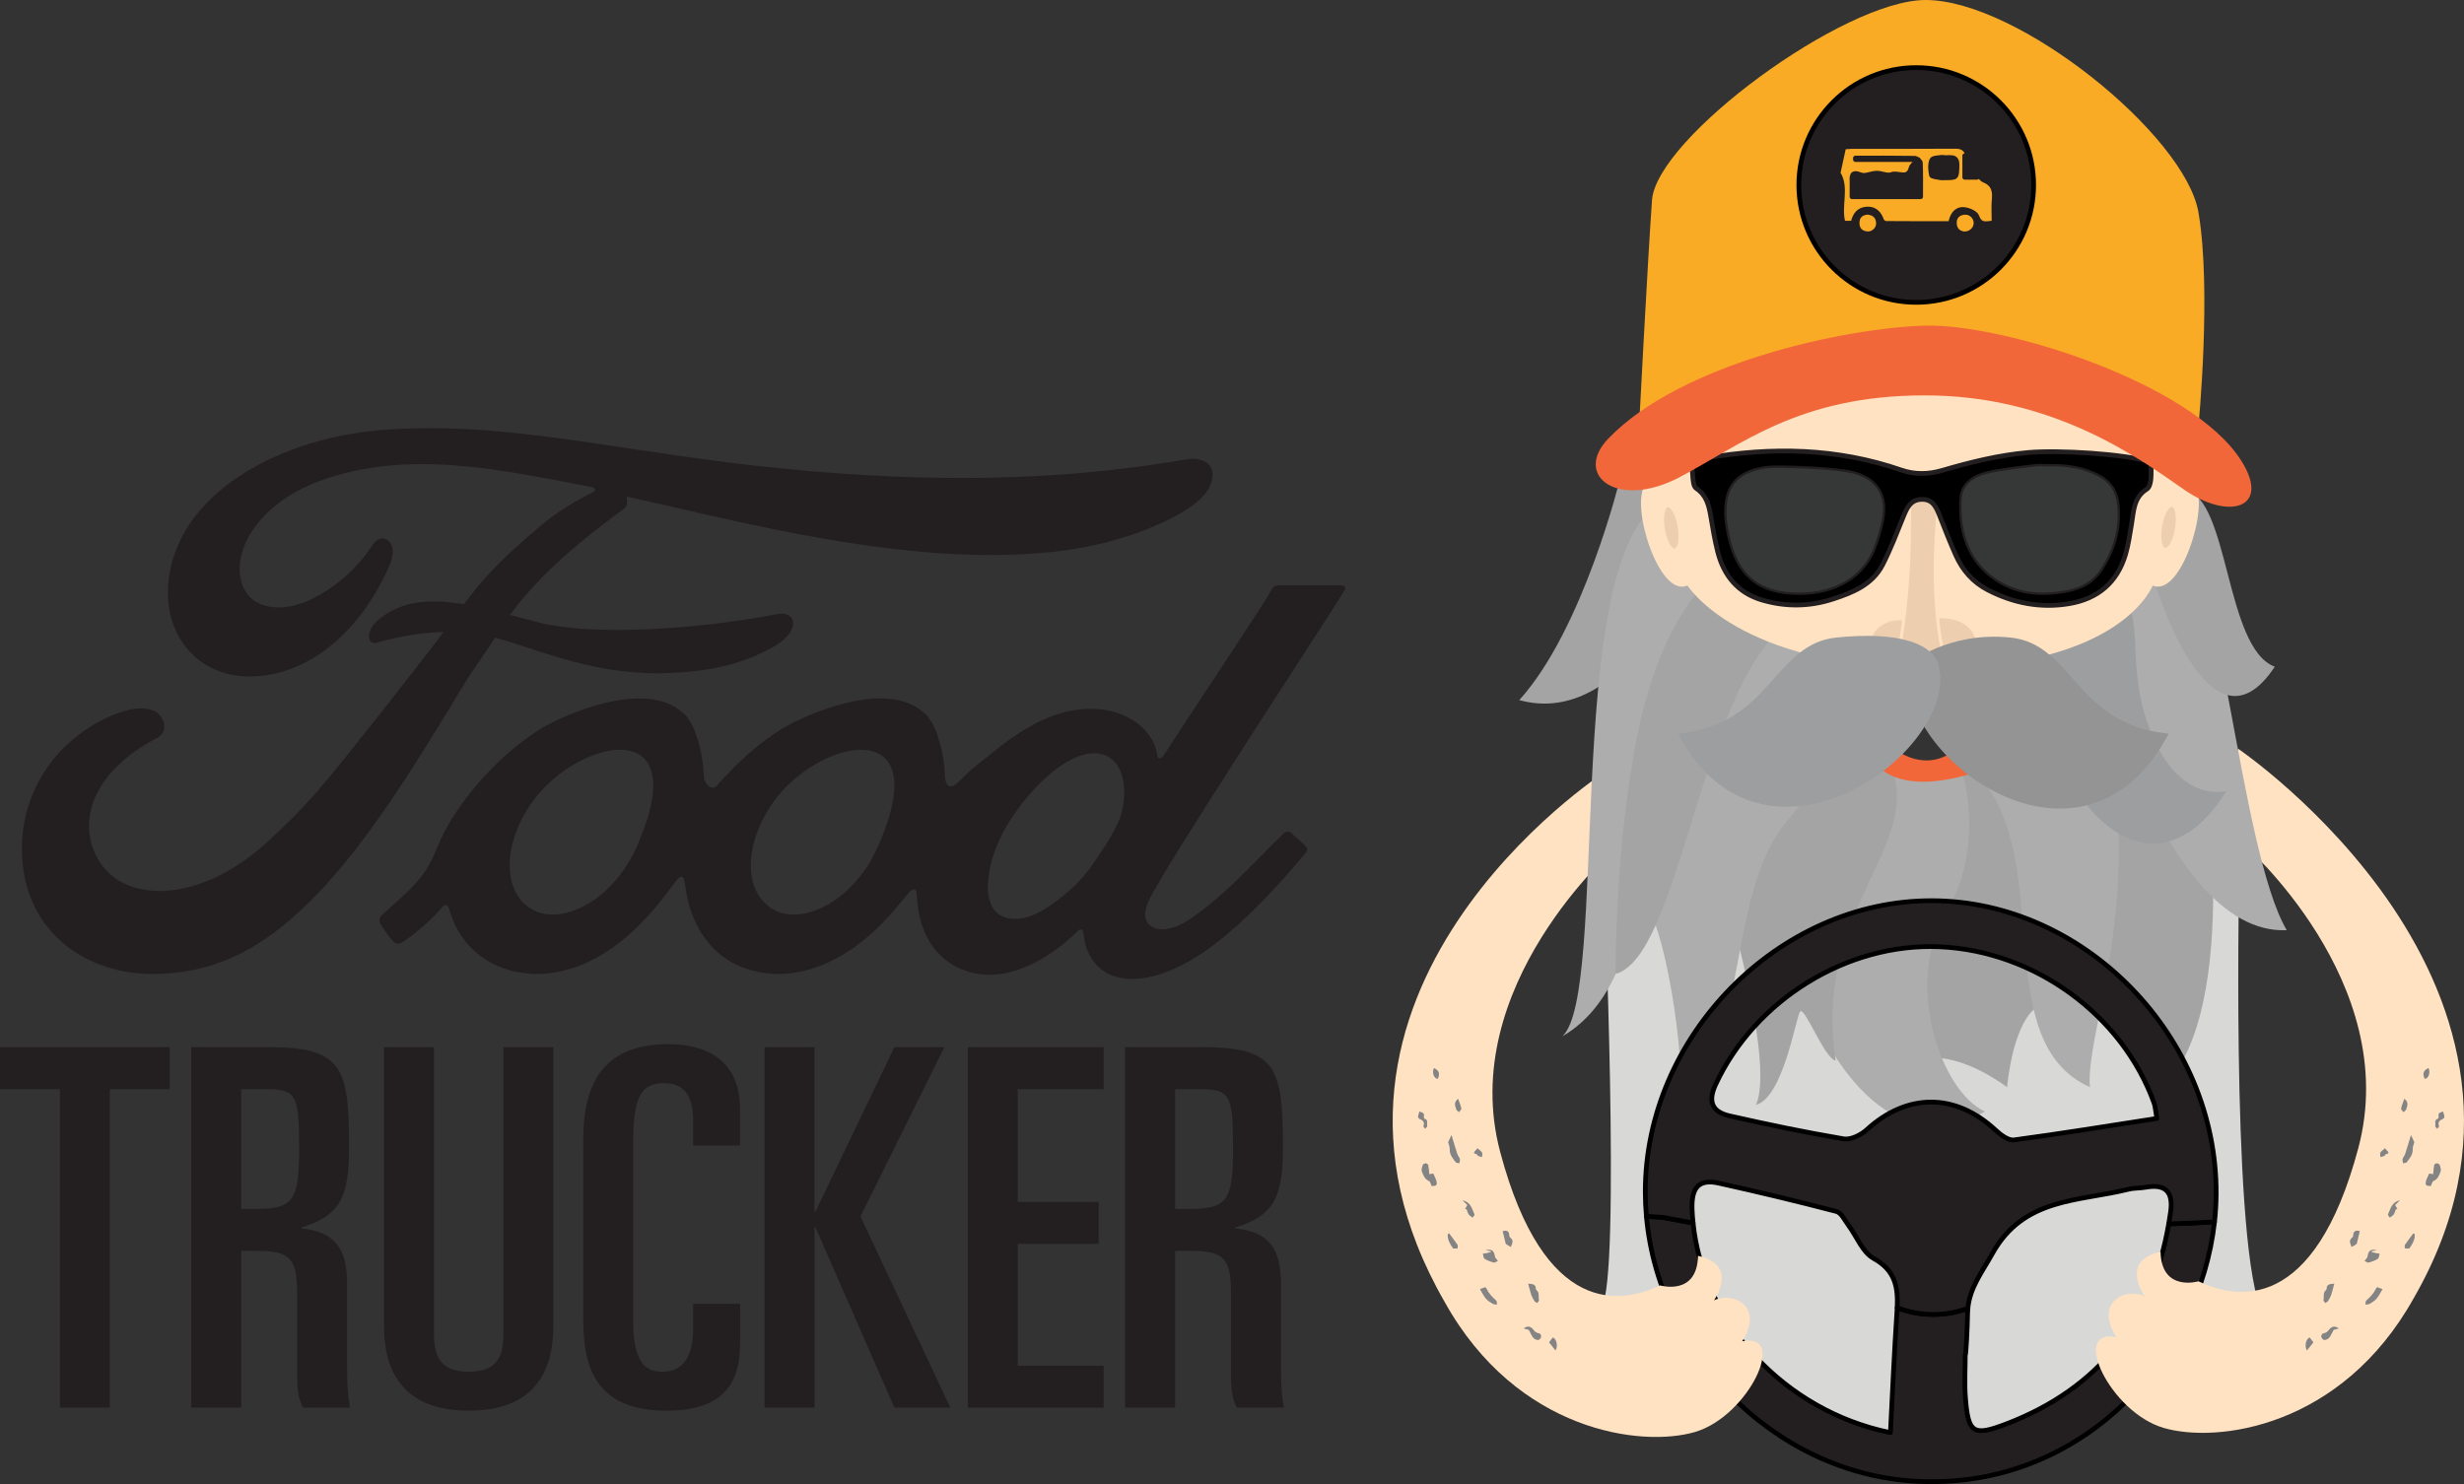 <?xml version="1.0" encoding="utf-8"?>
<!-- Generator: Adobe Illustrator 16.0.0, SVG Export Plug-In . SVG Version: 6.00 Build 0)  -->
<!DOCTYPE svg PUBLIC "-//W3C//DTD SVG 1.1//EN" "http://www.w3.org/Graphics/SVG/1.1/DTD/svg11.dtd">
<svg version="1.1" id="Layer_1" xmlns="http://www.w3.org/2000/svg" xmlns:xlink="http://www.w3.org/1999/xlink" x="0px" y="0px"
	 width="781.207px" height="470.611px" viewBox="-122.714 -71.146 781.207 470.611"
	 enable-background="new -122.714 -71.146 781.207 470.611" xml:space="preserve">
<rect x="-122.714" y="-71.146" width="781.207" height="470.611" fill="#333333" stroke="none"/>
<path fill-rule="evenodd" clip-rule="evenodd" fill="#D8D8D7" d="M1210.714,1147.816c0,0,5.607,129.062-0.67,137.48
	c9.154,1.402,61.686,48.166,105.99,50.504c44.303,2.336,85.693-57.295,102.756-50.504c-9.271-25.252-6.467-142.449-6.467-142.449
	L1210.714,1147.816z"/>
<path fill-rule="evenodd" clip-rule="evenodd" fill="#A4A4A4" d="M1364.585,1176.691c0,0,17.564,21.395,20.881,41.385
	c28.57-22.445,15.475-104.848,15.709-104.504c0.234,0.342-47.111,20.332-47.111,20.332l8.271,41.385L1364.585,1176.691z"/>
<path fill-rule="evenodd" clip-rule="evenodd" fill="#A4A4A4" d="M1312.854,1206.504c11.748-1.754,25.777,9.117,25.777,9.117
	s1.693-21.393,10.316-25.953c8.621-4.559-1.287-65.227-15.65-72.254c-14.365-7.029-21.789,0.963-21.789,0.963
	S1301.104,1208.256,1312.854,1206.504z"/>
<path fill-rule="evenodd" clip-rule="evenodd" fill="#ADADAD" d="M1277.927,1194.229c0,0,19.672,48.398,53.691,29.109
	c-14.029-6.314-25.709-40.684-12.504-62.779c13.205-22.094,5.02-45.717,5.02-45.717l-31.096,0.482L1277.927,1194.229z"/>
<path fill-rule="evenodd" clip-rule="evenodd" fill="#A4A4A4" d="M1251.303,1161.963c0,0,13.326,46.645,7.717,59.27
	c8.768-2.455,12.625-28.057,14.027-29.635s7.715,14.906,11.223,15.607c-6.662-44.191,22.24-64.184,19.188-87.154
	c-3.055-22.971-11.822-34.545-11.822-34.545l-42.799,5.963L1251.303,1161.963z"/>
<path fill-rule="evenodd" clip-rule="evenodd" fill="#ADADAD" d="M1223.241,1158.104c6.102,1.105,14.033,49.803,11.475,63.129
	c23.602-23.146,14.133-67.572,35.176-91.303c21.043-23.731,16.484-57.4,16.484-57.4l-34.021-8.066
	C1252.354,1064.463,1217.139,1157,1223.241,1158.104z"/>
<path fill-rule="evenodd" clip-rule="evenodd" fill="#ADADAD" d="M1329.532,1116.824c24.531,26.9,2.828,84.301,35.402,98.797
	c-2.455-18.236,28.068-86.92-10.521-140.987c-3.857-1.754-31.213,7.642-31.213,7.642S1305.001,1089.924,1329.532,1116.824z"/>
<g>
	
		<path fill-rule="evenodd" clip-rule="evenodd" fill="#231F20" stroke="#000000" stroke-width="1.5" stroke-linecap="round" stroke-linejoin="round" stroke-miterlimit="10" d="
		M1389.87,1258.967c-5.262,30.355-21.771,52.043-51.43,63.414c-10.637,4.082-12.156,2.967-13.023-8.369
		c-0.338-4.432-0.055-8.912-0.055-13.371c0.246,0,0.686-8.939,0.75-13.408c0.008-0.504,0.037-0.994,0.082-1.479
		c-7.145,2.537-14.85,2.691-22.414-0.209c-0.023,0.496-0.051,0.996-0.084,1.504c-0.84,12.502-1.365,25.025-2.055,38.109
		c-33.691-6.84-59.336-35.006-62.566-66.467c-2.746-0.533-5.531-1.049-8.363-1.562c-1.91-0.479-4.244-0.32-6.436-0.564
		c4.109,45.998,44.033,84.143,89.988,84.148c49.455,0.346,85.438-39.961,90.125-82.371
		C1399.538,1258.641,1394.696,1258.799,1389.87,1258.967z"/>
</g>
<path fill-rule="evenodd" clip-rule="evenodd" fill="#FFE2C2" d="M1411.759,1108.203c0,0,112.393,76.088,55.811,174.289
	c-22.914,41.148-62.514,46.158-79.396,41.148c-16.879-5.01-29.592-31.744-14.914-28.758c-7.09-11.223,3.064-15.801,8.947-12.986
	c0,0-8.074-11.244,5.076-14.092c0.281,12.875,12.021,9.373,12.021,9.373c12.152,5.781,36.658,10.34,50.688-42.266
	c14.027-52.609-36.584-96.535-36.584-96.535L1411.759,1108.203z"/>
<path fill-rule="evenodd" clip-rule="evenodd" fill="#ADADAD" d="M1392.862,1045.39c13.006-2.501,19.346,94.735,34.426,120.435
	c-40.684,1.869-63.756-95.979-62.703-96.742C1365.635,1068.321,1379.86,1047.89,1392.862,1045.39z"/>
<path fill-rule="evenodd" clip-rule="evenodd" fill="#FFE2C2" d="M1210.714,1115.93c0,0-106.945,69.662-50.363,167.861
	c22.914,41.15,62.516,46.16,79.396,41.15s29.592-31.744,14.914-28.758c7.09-11.223-3.064-15.801-8.947-12.986
	c0,0,8.076-11.244-5.076-14.092c-0.279,12.873-12.02,9.373-12.02,9.373c-12.152,5.781-36.66,10.34-50.688-42.268
	c-14.029-52.607,36.584-96.535,36.584-96.535L1210.714,1115.93z"/>
<path fill-rule="evenodd" clip-rule="evenodd" fill="#A4A4A4" d="M1215.936,1022.607c0,0-11.629,47.818-31.971,70.264
	c33.318,9.119,53.496-41.385,53.496-41.385l-12.461-34.02L1215.936,1022.607z"/>
<path fill-rule="evenodd" clip-rule="evenodd" fill="#ADADAD" d="M1227.104,1031.322c-29.109,21.567-14.73,154.488-29.461,168.166
	c31.916-18.588,23.85-79.514,29.461-105.516s19.99-32.666,20.342-33.718C1247.796,1059.203,1256.214,1009.754,1227.104,1031.322z"/>
<path fill-rule="evenodd" clip-rule="evenodd" fill="#A4A4A4" d="M1214.516,1179.707c19.602-5.471,26.266-82.277,50.465-107.528
	c-3.857-4.909-19.99-18.237-19.99-18.237s-15.432,11.574-23.146,48.049C1214.128,1138.465,1214.516,1179.707,1214.516,1179.707z"/>
<path fill-rule="evenodd" clip-rule="evenodd" fill="#A4A4A4" d="M1395.096,1026.142c14.027,2.899,12.625,50.245,28.408,56.134
	c-21.395,32.34-39.197-30.088-39.197-30.088S1381.067,1023.242,1395.096,1026.142z"/>
<path fill-rule="evenodd" clip-rule="evenodd" fill="#9D9E9F" d="M1374.085,1058.754c9.088,7.814,1.287,23.045,10.447,45.064
	c9.162,22.02,23.541,17.904,23.541,17.904s-15.432,28.666-37.877,10.779s-21.248-62.076-21.248-62.076l23.002-11.672
	C1371.95,1058.754,1364.995,1050.941,1374.085,1058.754z"/>
<path fill-rule="evenodd" clip-rule="evenodd" fill="#FFE2C2" stroke="#FFE2C2" stroke-miterlimit="10" d="M1397.565,1024.695
	l-1.725-4.539l-10.375-3.975l-31.477-20.553l-34.838-13.656l-64.275,18.8l-30.445,23.923c-4.959,6.303,4.576,35.968,13.031,31.197
	c0.01,0.018,15.895,26.383,76.896,26.383c61.012,0,70.17-26.373,70.174-26.385
	C1392.987,1060.664,1402.522,1030.998,1397.565,1024.695z"/>
<path fill="#FAAB25" d="M1221.844,1007.998c0,0,2.805-54.023,4.207-73.663c1.404-19.64,60.744-63.481,86.76-63.481
	c29.342,0,82.285,42.812,86.494,67.362c4.209,24.55,0,67.678,0,67.678l-84.891-13.327L1221.844,1007.998z"/>
<ellipse transform="matrix(0.987 -0.164 0.164 0.987 -153.327 215.617)" fill-rule="evenodd" clip-rule="evenodd" fill="#EDCEAE" stroke="#FFE2C2" stroke-miterlimit="10" cx="1231.925" cy="1038.356" rx="2.572" ry="7.116"/>
<ellipse transform="matrix(-0.987 -0.164 0.164 -0.987 2591.462 2290.211)" fill-rule="evenodd" clip-rule="evenodd" fill="#EDCEAE" stroke="#FFE2C2" stroke-miterlimit="10" cx="1390.071" cy="1038.356" rx="2.572" ry="7.117"/>
<path fill-rule="evenodd" clip-rule="evenodd" fill="#F16739" d="M1298.819,1115.025c0.482-0.383,6.559,7.521,27.709,1.387
	l-6.848-6.123c-7.584,4.201-14.781-0.658-14.781-0.658L1298.819,1115.025z"/>
<path fill-rule="evenodd" clip-rule="evenodd" fill="#EDCEAE" stroke="#FFE2C2" stroke-miterlimit="10" d="M1329.237,1077.207
	c0,0,1.314-6.365-5.146-9.527c-2.119-1.035-8.363-2.268-9.434,0c-1.072,2.269-3.66,0-3.66,0s-7.086-1.374-10.287,0
	c-8.033,3.451-5.145,9.527-5.145,9.527"/>
<path fill-rule="evenodd" clip-rule="evenodd" fill="#EDCEAE" stroke="#FFE2C2" stroke-miterlimit="10" d="M1304.772,1075.129
	c4.443-28.562,2.018-44.686,3.42-45.209l2.805-4.039l6.451,1.202l-0.371,2.837c-3.273,30.805,1.152,47.287,1.152,47.287"/>
<path fill-rule="evenodd" clip-rule="evenodd" stroke="#231F20" stroke-width="1.5" stroke-linecap="round" stroke-linejoin="round" stroke-miterlimit="10" d="
	M1384.257,1017.362c0,1.821,0.143,3.717-0.053,5.577c-0.111,1.055-0.48,2.524-1.236,2.994c-4.301,2.658-4.18,7.082-4.896,11.223
	c-0.545,3.161-0.967,6.371-1.865,9.436c-2.627,8.955-8.783,14.163-17.896,15.695c-9.062,1.524-17.68-0.152-25.812-4.369
	c-4.727-2.45-8.039-6.267-10.166-11.074c-1.797-4.057-3.432-8.188-5.037-12.324c-1.07-2.752-2.195-5.402-5.756-5.316
	c-3.455,0.082-4.646,2.645-5.762,5.4c-2.082,5.143-4.066,10.354-6.58,15.289c-3.262,6.397-9.523,8.908-15.904,10.969
	c-7.396,2.391-14.902,2.465-22.346,0.274c-7.691-2.267-12.137-7.75-14.072-15.317c-0.957-3.744-1.555-7.584-2.223-11.398
	c-0.6-3.408-1.357-6.562-4.596-8.717c-0.9-0.602-1.016-2.699-1.109-4.137c-0.359-5.503-1.01-4.566,4.168-5.457
	c20.92-3.597,41.623-3.213,61.898,3.787c4.383,1.511,8.711,1.408,13.092,0.122c8.893-2.61,17.84-4.827,27.139-5.655
	C1355.024,1013.488,1376.167,1014.809,1384.257,1017.362z M1351.425,1018.756c-1.324,0-2.67-0.149-3.971,0.025
	c-5.135,0.689-10.344,1.131-15.354,2.352c-3.855,0.938-7.557,3.376-7.834,7.697c-0.609,9.542,1.662,18.499,9.564,24.605
	c7.23,5.586,15.842,6.279,24.615,4.375c4.094-0.889,7.572-2.979,9.898-6.594c4.008-6.232,6.035-13.004,5.154-20.463
	c-0.432-3.662-2.062-6.604-5.408-8.491C1362.891,1019.334,1357.253,1018.621,1351.425,1018.756z M1262.397,1019.374
	c-9.33,1.233-13.244,6.075-12.674,15.446c0.078,1.319,0.271,2.637,0.508,3.938c2.289,12.568,7.955,19.291,20.418,19.965
	c10.875,0.584,21.41-3.501,25.578-13.917c1.148-2.874,2.02-5.905,2.637-8.94c1.553-7.648-1.432-12.793-9.012-14.838
	C1284.618,1019.615,1266.135,1018.879,1262.397,1019.374z"/>
<g>
	<g>
		<path fill-rule="evenodd" clip-rule="evenodd" fill="#848484" d="M1155.438,1243.191c0.271-0.039,0.705-0.105,1.279-0.188
			c0.363,0.896,0.904,1.785,1.074,2.736c0.24,1.387-0.906,1.15-1.617,1.229c-0.289-0.596-0.412-1.4-0.809-1.57
			c-1.41-0.604-1.85-1.883-2.287-3.082c-0.217-0.594,0.088-1.432,0.318-2.102c0.086-0.244,0.641-0.447,0.977-0.445
			c0.262,0.004,0.703,0.324,0.746,0.561C1155.294,1241.246,1155.339,1242.188,1155.438,1243.191z"/>
		<path fill-rule="evenodd" clip-rule="evenodd" fill="#848484" d="M1161.413,1233.068c0.424-0.904,0.678-1.443,1.068-2.279
			c0.666,2.189,1.227,4.123,1.854,6.033c0.184,0.553,0.654,1.016,0.803,1.572c0.107,0.41-0.094,0.9-0.158,1.355
			c-0.406-0.113-0.996-0.094-1.189-0.361c-0.859-1.203-1.936-2.287-1.857-4C1161.971,1234.518,1161.552,1233.627,1161.413,1233.068z
			"/>
		<path fill-rule="evenodd" clip-rule="evenodd" fill="#848484" d="M1174.962,1267.631c-0.549-0.098-1.096-0.195-1.645-0.293
			c1.941-0.498,2.652,0.08,2.949,2.031c0.057,0.381,0.486,0.707,0.932,1.316c-0.432,0.201-0.918,0.639-1.262,0.551
			c-1.023-0.271-2.066-0.631-2.951-1.197c-0.381-0.242-0.385-1.076-0.559-1.643c0.457-0.061,0.918-0.098,1.367-0.193
			c0.42-0.09,0.826-0.244,1.242-0.369C1175.01,1267.766,1174.987,1267.699,1174.962,1267.631z"/>
		<path fill-rule="evenodd" clip-rule="evenodd" fill="#848484" d="M1171.503,1279.662c0.748-0.287,1.168-0.443,1.682-0.639
			c0.174,0.225,0.414,0.438,0.539,0.707c0.67,1.449,1.805,2.492,2.938,3.562c0.258,0.244,0.17,0.852,0.244,1.291
			c-0.477-0.09-1.021-0.066-1.412-0.301c-0.768-0.461-1.576-0.965-2.141-1.643
			C1172.641,1281.789,1172.155,1280.742,1171.503,1279.662z"/>
		<path fill-rule="evenodd" clip-rule="evenodd" fill="#848484" d="M1186.79,1277.926c1.576,0.074,2.436,0.281,2.428,1.596
			c0,0.158,0.1,0.373,0.225,0.469c1.059,0.834,0.488,2.086,0.783,3.113c0.07,0.24-0.359,0.625-0.561,0.943
			c-0.289-0.182-0.68-0.303-0.85-0.562c-0.4-0.605-0.777-1.254-1.014-1.934C1187.427,1280.463,1187.175,1279.334,1186.79,1277.926z"
			/>
		<path fill-rule="evenodd" clip-rule="evenodd" fill="#848484" d="M1178.71,1261.303c1.039-0.48,2.027-0.031,2.061,1.027
			c0.02,0.625,0.158,0.877,0.602,1.223c0.283,0.221,0.496,0.744,0.461,1.104c-0.055,0.557-0.346,1.086-0.539,1.627
			c-0.504-0.289-1.035-0.539-1.494-0.887c-0.184-0.141-0.225-0.49-0.291-0.754
			C1179.237,1263.555,1178.985,1262.465,1178.71,1261.303z"/>
		<path fill-rule="evenodd" clip-rule="evenodd" fill="#848484" d="M1185.341,1292.113c1.686-1.191,2.59-0.312,3.49,0.846
			c0.348,0.447,1.014,0.645,1.664,0.799c0.734,0.678,0.396,1.525-0.281,1.957c-0.344,0.219-1.346-0.115-1.707-0.514
			c-0.607-0.67-0.939-1.588-1.51-2.619C1186.708,1292.502,1186.024,1292.309,1185.341,1292.113z"/>
		<path fill-rule="evenodd" clip-rule="evenodd" fill="#848484" d="M1161.725,1261.959c0.895,1.203,1.82,2.385,2.656,3.631
			c0.18,0.264,0.033,0.748,0.039,1.131c-0.516-0.006-1.324,0.191-1.496-0.057c-0.924-1.326-1.775-2.736-1.631-4.447
			C1161.438,1262.131,1161.583,1262.045,1161.725,1261.959z"/>
		<path fill-rule="evenodd" clip-rule="evenodd" fill="#848484" d="M1166.776,1254.283c0.25-0.459,0.502-0.924,0.711-1.307
			c-0.443-0.438-0.84-0.828-1.508-1.486c2.77,0.629,2.969,2.811,3.803,4.48c0.096,0.189-0.387,0.666-0.604,1.012
			c-0.424-0.336-0.947-0.6-1.242-1.025c-0.33-0.473-0.457-1.09-0.67-1.643C1167.102,1254.303,1166.94,1254.295,1166.776,1254.283z"
			/>
		<path fill-rule="evenodd" clip-rule="evenodd" fill="#848484" d="M1152.309,1223.324c0.809,0.318,1.658,0.371,1.414,1.518
			c-0.053,0.238,0.064,0.721,0.197,0.76c1.363,0.385,0.605,1.568,0.873,2.348c0.064,0.186-0.424,0.561-0.656,0.852
			c-0.195-0.283-0.613-0.643-0.549-0.838c0.379-1.131,0.047-1.719-1.064-2.193
			C1151.337,1225.26,1152.112,1224.287,1152.309,1223.324z"/>
		<path fill-rule="evenodd" clip-rule="evenodd" fill="#848484" d="M1195.456,1299.111c-0.766-0.967-1.422-1.797-2.045-2.586
			c0.25-0.328,0.682-0.896,1.176-1.539C1195.561,1295.238,1196.45,1297.43,1195.456,1299.111z"/>
		<path fill-rule="evenodd" clip-rule="evenodd" fill="#848484" d="M1164.573,1219.277c0.41,1.172,0.84,2.117,1.033,3.111
			c0.062,0.326-0.492,0.771-0.764,1.162c-0.295-0.307-0.75-0.562-0.859-0.924
			C1163.677,1221.604,1163.055,1220.488,1164.573,1219.277z"/>
		<path fill-rule="evenodd" clip-rule="evenodd" fill="#848484" d="M1156.917,1209.527c1.678,0.85,1.955,1.674,1.23,3.457
			C1156.934,1212.932,1156.206,1211.006,1156.917,1209.527z"/>
		<path fill-rule="evenodd" clip-rule="evenodd" fill="#848484" d="M1170.68,1234.973c0.523,0.459,1.148,0.826,1.49,1.373
			c0.215,0.342-0.004,0.951-0.027,1.441c-0.428-0.125-0.873-0.213-1.277-0.396c-0.172-0.078-0.236-0.477-0.391-0.508
			c-1.373-0.271-0.781-0.795-0.209-1.354C1170.425,1235.377,1170.536,1235.172,1170.68,1234.973z"/>
	</g>
	<g>
		<path fill-rule="evenodd" clip-rule="evenodd" fill="#848484" d="M1473.719,1243.191c-0.271-0.039-0.705-0.105-1.277-0.188
			c-0.365,0.896-0.906,1.785-1.074,2.736c-0.242,1.387,0.906,1.15,1.615,1.229c0.289-0.596,0.412-1.4,0.809-1.57
			c1.412-0.604,1.852-1.883,2.289-3.082c0.217-0.594-0.088-1.432-0.32-2.102c-0.084-0.244-0.639-0.447-0.977-0.445
			c-0.26,0.004-0.703,0.324-0.746,0.561C1473.864,1241.246,1473.819,1242.188,1473.719,1243.191z"/>
		<path fill-rule="evenodd" clip-rule="evenodd" fill="#848484" d="M1467.745,1233.068c-0.424-0.904-0.676-1.443-1.066-2.279
			c-0.668,2.189-1.229,4.123-1.854,6.033c-0.186,0.553-0.656,1.016-0.803,1.572c-0.109,0.41,0.094,0.9,0.158,1.355
			c0.406-0.113,0.996-0.094,1.188-0.361c0.861-1.203,1.938-2.287,1.857-4C1467.188,1234.518,1467.608,1233.627,1467.745,1233.068z"
			/>
		<path fill-rule="evenodd" clip-rule="evenodd" fill="#848484" d="M1454.198,1267.631c0.547-0.098,1.096-0.195,1.643-0.293
			c-1.939-0.498-2.652,0.08-2.947,2.031c-0.059,0.381-0.488,0.707-0.934,1.316c0.434,0.201,0.918,0.639,1.262,0.551
			c1.025-0.271,2.068-0.631,2.951-1.197c0.381-0.242,0.385-1.076,0.559-1.643c-0.455-0.061-0.918-0.098-1.367-0.193
			c-0.418-0.09-0.826-0.244-1.24-0.369C1454.147,1267.766,1454.171,1267.699,1454.198,1267.631z"/>
		<path fill-rule="evenodd" clip-rule="evenodd" fill="#848484" d="M1457.657,1279.662c-0.748-0.287-1.17-0.443-1.684-0.639
			c-0.172,0.225-0.412,0.438-0.537,0.707c-0.672,1.449-1.807,2.492-2.939,3.562c-0.258,0.244-0.17,0.852-0.242,1.291
			c0.475-0.09,1.02-0.066,1.41-0.301c0.77-0.461,1.578-0.965,2.141-1.643C1456.518,1281.789,1457.003,1280.742,1457.657,1279.662z"
			/>
		<path fill-rule="evenodd" clip-rule="evenodd" fill="#848484" d="M1442.368,1277.926c-1.574,0.074-2.436,0.281-2.428,1.596
			c0,0.158-0.1,0.373-0.223,0.469c-1.061,0.834-0.488,2.086-0.785,3.113c-0.068,0.24,0.359,0.625,0.561,0.943
			c0.289-0.182,0.68-0.303,0.85-0.562c0.402-0.605,0.777-1.254,1.016-1.934C1441.731,1280.463,1441.983,1279.334,1442.368,1277.926z
			"/>
		<path fill-rule="evenodd" clip-rule="evenodd" fill="#848484" d="M1450.45,1261.303c-1.039-0.48-2.027-0.031-2.061,1.027
			c-0.02,0.625-0.158,0.877-0.604,1.223c-0.283,0.221-0.494,0.744-0.461,1.104c0.055,0.557,0.348,1.086,0.541,1.627
			c0.502-0.289,1.033-0.539,1.492-0.887c0.184-0.141,0.227-0.49,0.293-0.754C1449.923,1263.555,1450.173,1262.465,1450.45,1261.303z
			"/>
		<path fill-rule="evenodd" clip-rule="evenodd" fill="#848484" d="M1443.819,1292.113c-1.688-1.191-2.592-0.312-3.492,0.846
			c-0.348,0.447-1.012,0.645-1.662,0.799c-0.736,0.678-0.398,1.525,0.281,1.957c0.344,0.219,1.344-0.115,1.707-0.514
			c0.607-0.67,0.939-1.588,1.51-2.619C1442.45,1292.502,1443.135,1292.309,1443.819,1292.113z"/>
		<path fill-rule="evenodd" clip-rule="evenodd" fill="#848484" d="M1467.432,1261.959c-0.893,1.203-1.818,2.385-2.654,3.631
			c-0.182,0.264-0.035,0.748-0.041,1.131c0.516-0.006,1.326,0.191,1.496-0.057c0.926-1.326,1.775-2.736,1.633-4.447
			C1467.719,1262.131,1467.577,1262.045,1467.432,1261.959z"/>
		<path fill-rule="evenodd" clip-rule="evenodd" fill="#848484" d="M1462.384,1254.283c-0.252-0.459-0.502-0.924-0.711-1.307
			c0.443-0.438,0.84-0.828,1.506-1.486c-2.768,0.629-2.969,2.811-3.803,4.48c-0.094,0.189,0.389,0.666,0.604,1.012
			c0.424-0.336,0.949-0.6,1.242-1.025c0.332-0.473,0.459-1.09,0.672-1.643C1462.057,1254.303,1462.218,1254.295,1462.384,1254.283z"
			/>
		<path fill-rule="evenodd" clip-rule="evenodd" fill="#848484" d="M1476.848,1223.324c-0.807,0.318-1.658,0.371-1.414,1.518
			c0.053,0.238-0.062,0.721-0.197,0.76c-1.363,0.385-0.604,1.568-0.873,2.348c-0.064,0.186,0.424,0.561,0.656,0.852
			c0.197-0.283,0.613-0.643,0.551-0.838c-0.379-1.131-0.047-1.719,1.064-2.193
			C1477.823,1225.26,1477.048,1224.287,1476.848,1223.324z"/>
		<path fill-rule="evenodd" clip-rule="evenodd" fill="#848484" d="M1433.704,1299.111c0.764-0.967,1.42-1.797,2.043-2.586
			c-0.248-0.328-0.682-0.896-1.174-1.539C1433.598,1295.238,1432.708,1297.43,1433.704,1299.111z"/>
		<path fill-rule="evenodd" clip-rule="evenodd" fill="#848484" d="M1464.587,1219.277c-0.41,1.172-0.842,2.117-1.033,3.111
			c-0.064,0.326,0.49,0.771,0.762,1.162c0.297-0.307,0.752-0.562,0.859-0.924
			C1465.481,1221.604,1466.102,1220.488,1464.587,1219.277z"/>
		<path fill-rule="evenodd" clip-rule="evenodd" fill="#848484" d="M1472.243,1209.527c-1.678,0.85-1.957,1.674-1.232,3.457
			C1472.223,1212.932,1472.952,1211.006,1472.243,1209.527z"/>
		<path fill-rule="evenodd" clip-rule="evenodd" fill="#848484" d="M1458.479,1234.973c-0.523,0.459-1.15,0.826-1.49,1.373
			c-0.217,0.342,0.004,0.951,0.025,1.441c0.43-0.125,0.875-0.213,1.277-0.396c0.174-0.078,0.238-0.477,0.393-0.508
			c1.373-0.271,0.781-0.795,0.209-1.354C1458.735,1235.377,1458.624,1235.172,1458.479,1234.973z"/>
	</g>
</g>
<path fill-rule="evenodd" clip-rule="evenodd" fill="#353837" d="M1351.425,1018.756c-1.324,0-2.67-0.149-3.971,0.025
	c-5.135,0.689-10.344,1.131-15.354,2.352c-3.855,0.938-7.557,3.376-7.834,7.697c-0.609,9.542,1.662,18.499,9.564,24.605
	c7.23,5.586,15.842,6.279,24.615,4.375c4.094-0.889,7.572-2.979,9.898-6.594c4.008-6.232,6.035-13.004,5.154-20.463
	c-0.432-3.662-2.062-6.604-5.408-8.491C1362.891,1019.334,1357.253,1018.621,1351.425,1018.756z"/>
<path fill-rule="evenodd" clip-rule="evenodd" fill="#353837" d="M1262.397,1019.374c-9.33,1.233-13.244,6.075-12.674,15.446
	c0.078,1.319,0.271,2.637,0.508,3.938c2.289,12.568,7.955,19.291,20.418,19.965c10.875,0.584,21.41-3.501,25.578-13.917
	c1.148-2.874,2.02-5.905,2.637-8.94c1.553-7.648-1.432-12.793-9.012-14.838C1284.618,1019.615,1266.135,1018.879,1262.397,1019.374z
	"/>
<circle fill-rule="evenodd" clip-rule="evenodd" fill="#231F20" stroke="#000000" stroke-width="1.5" stroke-linecap="round" stroke-linejoin="round" stroke-miterlimit="10" cx="1309.828" cy="929.514" r="37.22"/>
<g>
	
		<path fill-rule="evenodd" clip-rule="evenodd" fill="#FAAB25" stroke="#231F20" stroke-width="1.5" stroke-linecap="round" stroke-linejoin="round" stroke-miterlimit="10" d="
		M1334.507,941.513c-2.402,0.251-4.352,1.055-5.459-2.015c-0.412-1.147-2.781-2.163-4.295-2.214
		c-2.449-0.081-3.613,1.929-4.049,4.462c-6.863,0-13.672,0.021-20.48-0.043c-0.479-0.006-1.219-0.546-1.381-1.001
		c-0.812-2.272-2.219-3.728-4.738-3.549c-2.627,0.187-3.83,1.989-4.311,4.474c-1.094,0-2.092,0-3.123,0
		c-1.592-5.311,1.379-11.167-1.625-15.874c0.584-2.687,1.137-5.238,1.793-8.253c0.514-0.041,1.488-0.188,2.465-0.188
		c10.939-0.017,21.879,0.03,32.816-0.05c1.914-0.014,3.137,0.481,3.955,2.295c0.994,2.208,2.193,4.33,3.41,6.43
		c0.449,0.772,1.072,1.684,1.834,1.992c2.803,1.141,3.512,3.141,3.236,5.975C1334.319,936.352,1334.507,938.791,1334.507,941.513z
		 M1289.462,933.238c7.488,0,14.467,0,21.762,0c0-3.698,0.078-7.237-0.088-10.766c-0.023-0.527-1.184-1.425-1.83-1.436
		c-6.252-0.108-12.506-0.064-18.758-0.064c0,0.16-0.002,0.321-0.004,0.482c6.461,0,12.92,0,19.91,0
		c-1.021,1.164-2.035,1.811-2.258,2.664c-1.008,3.859-4.176,1.248-6.191,2.074c-1.299,0.531-3.146-0.441-4.744-0.42
		c-1.68,0.022-3.613,1.078-4.979,0.536c-3.32-1.319-2.793,0.759-2.814,2.575C1289.448,930.264,1289.462,931.645,1289.462,933.238z
		 M1318.014,920.727c-0.812,0.183-2.914,0.115-3.236,0.842c-0.617,1.389-0.447,3.275-0.111,4.851
		c0.098,0.453,1.867,0.582,2.883,0.794c0.445,0.092,0.926,0.016,1.389,0.016c3.852-0.004,3.67-0.011,3.809-3.797
		C1322.885,919.73,1320.268,921.186,1318.014,920.727z M1329.106,927.075c-1.338-2.346-2.434-4.264-3.904-6.842
		c0,2.835,0,4.765,0,6.842C1326.438,927.075,1327.524,927.075,1329.106,927.075z"/>
	
		<path fill-rule="evenodd" clip-rule="evenodd" fill="#FAAB25" stroke="#231F20" stroke-width="1.5" stroke-linecap="round" stroke-linejoin="round" stroke-miterlimit="10" d="
		M1325.221,945.023c-1.875-0.101-3.189-1.23-3.301-3.262s1.037-3.357,3.148-3.564c1.986-0.195,3.695,1.391,3.713,3.338
		C1328.798,943.359,1327.262,944.956,1325.221,945.023z"/>
	
		<path fill-rule="evenodd" clip-rule="evenodd" fill="#FAAB25" stroke="#231F20" stroke-width="1.5" stroke-linecap="round" stroke-linejoin="round" stroke-miterlimit="10" d="
		M1294.419,938.16c2.18,0.223,3.348,1.383,3.432,3.444c0.078,1.932-1.73,3.594-3.645,3.39c-2.086-0.222-3.186-1.5-3.123-3.574
		C1291.147,939.279,1292.481,938.309,1294.419,938.16z"/>
</g>
<path fill-rule="evenodd" clip-rule="evenodd" fill="#949495" d="M1307.372,1081.394c0,0,12.455-10.407,32.344-8.364
	c19.887,2.045,20.631,27.695,50.15,30.484C1362.764,1155,1302.911,1111.135,1307.372,1081.394z"/>
<path fill-rule="evenodd" clip-rule="evenodd" fill="#9D9E9F" d="M1316.803,1081.394c-2.051-6.387-12.455-10.407-32.342-8.364
	c-19.889,2.045-20.633,27.695-50.152,30.484C1261.413,1155,1324.485,1108.502,1316.803,1081.394z"/>
<path fill="#F16739" d="M1212.239,1009.888c23.334-24.188,75.754-35.071,100.305-35.772c24.549-0.702,84.494,17.878,100.303,42.786
	c9.627,15.169-3.918,19.168-18.236,9.119c-15.254-10.706-42.086-29.788-82.066-29.788c-39.982,0-58.26,15.751-77.859,26.01
	C1215.061,1032.513,1200.917,1021.625,1212.239,1009.888z"/>
<path fill-rule="evenodd" clip-rule="evenodd" fill="#231F20" stroke="#000000" stroke-width="1.5" stroke-linecap="round" stroke-linejoin="round" stroke-miterlimit="10" d="
	M1239.075,1258.691c-0.145-1.406-0.262-2.82-0.314-4.238c-0.242-6.434,1.637-9.922,8.439-8.41
	c12.488,2.775,24.941,5.748,37.318,8.986c1.566,0.406,2.664,2.838,3.85,4.428c2.637,3.549,4.439,8.531,7.941,10.459
	c6.928,3.812,7.766,9.211,7.471,15.629c7.564,2.9,15.27,2.746,22.414,0.209c0.609-6.613,4.547-11.559,7.762-17.352
	c9.92-17.881,27.479-16.482,43.111-20.41c1.768-0.445,3.672-0.316,5.477-0.639c6.371-1.139,8.805,1.516,7.928,7.809
	c-0.18,1.285-0.385,2.549-0.602,3.805c4.826-0.168,9.668-0.326,14.52-0.625c0.326-2.943,0.504-5.898,0.521-8.85
	c0.301-49.822-41.586-92.885-90.096-93.01c-48.559-0.125-90.975,42.996-90.895,92.412c0.004,2.578,0.129,5.135,0.355,7.67
	c2.191,0.244,4.525,0.086,6.436,0.564C1233.544,1257.643,1236.329,1258.158,1239.075,1258.691z M1246.2,1214.814
	c12.465-26.861,41.705-45.021,71.047-43.727c30.055,1.326,57.842,21.553,67.98,49.537c0.418,1.158,0.457,2.457,0.885,4.898
	c-15.379,2.377-30.305,4.816-45.289,6.82c-1.775,0.238-4.201-1.58-5.768-3.039c-12.777-11.914-28.072-11.932-40.922-0.199
	c-1.848,1.688-5.066,3.275-7.309,2.896c-12.117-2.047-24.168-4.555-36.152-7.277
	C1245.393,1223.523,1243.575,1220.482,1246.2,1214.814z"/>
<g>
	<g>
		<path fill="#231F20" d="M702.286,1202.928h53.834v13.301h-19v101.018h-15.833v-101.018h-19.001V1202.928z"/>
	</g>
	<g>
		<path fill="#231F20" d="M762.927,1202.928h24.543c23.117,0,25.492,6.176,25.492,31.193c0,15.357-2.059,22.008-15.043,25.967v0.316
			c10.768,1.109,14.409,6.65,14.409,17.416v24.859c0,4.117,0,9.816,0.95,14.566h-14.884c-1.583-2.85-1.899-5.699-1.899-10.291
			v-25.809c0-10.768-1.9-13.617-12.351-13.617h-5.384v49.717h-15.834V1202.928z M778.76,1254.229h4.117
			c12.508,0,14.25-2.375,14.25-19.475c0-16.941-0.95-18.525-10.768-18.525h-7.6V1254.229z"/>
	</g>
	<g>
		<path fill="#231F20" d="M877.719,1291.438c0,13.301-5.226,26.76-26.759,26.76c-21.691,0-26.918-13.459-26.918-26.76v-88.51h15.834
			v91.201c0,7.76,2.851,11.717,11.084,11.717c8.076,0,10.926-3.957,10.926-11.717v-91.201h15.833V1291.438z"/>
	</g>
	<g>
		<path fill="#231F20" d="M887.218,1232.062c0-15.992,5.227-30.084,26.76-30.084c15.675,0,22.959,7.916,22.959,20.742v11.4h-14.885
			v-7.916c0-7.285-2.533-11.877-9.184-11.877c-8.232,0-9.816,5.859-9.816,19.635v56.051c0,13.457,4.275,15.832,9.342,15.832
			c5.859,0,9.658-4.115,9.658-13.615v-7.918h14.885v12.668c0,12.033-4.909,21.217-23.275,21.217
			c-19.951,0-26.443-10.609-26.443-28.342V1232.062z"/>
	</g>
	<g>
		<path fill="#231F20" d="M944.692,1202.928h15.834v52.094h0.316l25.017-52.094h15.833l-26.6,53.678l28.5,60.641h-17.733
			l-25.017-57.158h-0.316v57.158h-15.834V1202.928z"/>
	</g>
	<g>
		<path fill="#231F20" d="M1009.134,1202.928h43.068v13.301h-27.234v35.783h25.65v13.301h-25.65v38.635h27.234v13.299h-43.068
			V1202.928z"/>
	</g>
	<g>
		<path fill="#231F20" d="M1059.007,1202.928h24.543c23.117,0,25.492,6.176,25.492,31.193c0,15.357-2.059,22.008-15.043,25.967
			v0.316c10.768,1.109,14.408,6.65,14.408,17.416v24.859c0,4.117,0,9.816,0.951,14.566h-14.883c-1.584-2.85-1.9-5.699-1.9-10.291
			v-25.809c0-10.768-1.9-13.617-12.352-13.617h-5.383v49.717h-15.834V1202.928z M1074.841,1254.229h4.117
			c12.508,0,14.25-2.375,14.25-19.475c0-16.941-0.949-18.525-10.768-18.525h-7.6V1254.229z"/>
	</g>
</g>
<path fill="#FFFFFF" d="M920.53,1071.535"/>
<path fill="#231F20" d="M838.864,1076.613c5.297-6.793,9.301-12.93,14.945-19.793c5.688-6.984,13.043-13.381,18.652-18.205
	c7.84-6.725,12.863-9.007,17.969-11.773c1.352-0.709-0.172-1.555-0.578-1.555c-28.516-5.359-58.164-12.293-86.488-1.799
	c-19.625,7.312-28.207,22.872-24.082,33.262c2.938,7.383,12.645,8.575,21.719,4.133c7.539-3.7,14.516-9.646,19.469-17.322
	c2.766-4.254,8.59-1.176,5.445,6.223c-8.281,19.484-24.125,34.922-43.41,35.578c-16.414,0.537-27.004-11.548-26.969-26.433
	c0.051-29.39,32.777-48.751,67.152-51.64c41.406-3.422,77.68,7.607,132.172,12.586c41.756,3.82,81.793,3.891,123.75-3.371
	c4.951-0.812,8.434,1.574,8.111,5.359c-0.41,5.463-6.004,10.719-19.846,16.406c-15.721,6.5-32.146,8.471-49.336,8.574
	c-41.525,0.26-86.344-11.945-116.543-18.515c0.043,1.331,0.379,2.905-0.727,3.733c-16.727,12.344-31.844,24.878-41.977,42.477
	l-7.961,11.809c-14.961,24.67-30.938,51.275-48.473,69.082c-18.82,19.104-34.457,24.133-51.062,24.271
	c-20.855,0.139-39.234-12.758-41.336-35.059c-1.172-12.379,2.316-23.391,9.32-32.467c6.207-8.092,16.719-14.816,25.602-16.459
	c2.898-0.518,6.785-0.189,8.395,1.729c2.523,2.939,1.789,6.154-0.719,7.451c-6.793,3.459-14.953,9.389-18.988,17.479
	c-3.285,6.604-3.941,14.574,1.062,22.162c8.375,12.656,31.723,13.002,53.438-7.174c5.367-4.926,10.18-9.682,15.074-15.281
	C812.204,1111.139,838.864,1076.613,838.864,1076.613z"/>
<path fill="#231F20" d="M948.83,1065.566c-24.898,4.808-55.784,6.748-72.853,3.323c-8.657-1.737-25.576-7.712-37.308-7.298
	c-4.856,0.171-9.486,1.115-13.892,3.945c-3.879,2.479-5.43,4.713-5.514,6.998c-0.07,1.584,0.928,2.553,2.322,2.18
	c11.812-3.344,23.33-4.586,35.076-2.229c12.58,2.525,31.434,12.483,56.155,11.85c10.233-0.26,19.99-1.623,29.276-5.676
	c8.176-3.545,11.445-6.738,11.627-9.996C953.868,1066.406,951.768,1065.025,948.83,1065.566z"/>
<path fill="#231F20" d="M1128.628,1057.986c0.502-0.864-0.018-1.504-1.123-1.504c-5.758,0-13.312,0-19.311,0
	c-1.418,0-2.162,0.173-2.836,1.504c-2.213,4.236-29.197,44.672-34.211,52.521c-0.846,1.191-1.883,1.02-2.004-0.346
	c-0.502-4.651-4.529-10.011-10.875-12.569c-4.84-1.971-9.561-2.316-14.469-1.677c-8.869,1.193-16.787,5.877-23.736,11.15
	c-8.549,6.5-16.199,14.496-25.033,21.385l-9.828,20.746c2.662-1.244,5.031-2.584,6.854-3.891c1.418-0.984,1.678,0.658,1.643,0.916
	c-2.195,11.74,0.502,25.639,12.172,31.412c13.969,6.881,29.303-2.783,38.119-11.529c0.865-0.83,1.797-0.744,1.885,1.07
	c0.189,3.338,1.693,7.279,4.443,10.062c7.398,7.416,22.318,4.477,37.289-7.123c9.627-7.416,19.689-17.893,28.766-29.01
	c0.346-0.432,0.588-1.123-0.053-1.814c-1.383-1.451-3.389-3.111-4.754-4.391c-0.641-0.52-1.557-0.363-2.074,0.035
	c-9.318,8.85-17.703,18.947-29.82,27.314c-4.098,2.852-10.598,5.15-13.535,1.191c-1.143-1.537-1.004-3.664,0.121-6.447
	C1069.782,1148.178,1125.723,1063.018,1128.628,1057.986z M1056.608,1131.996c-2.385,5.1-4.562,8.039-7.555,12.465
	c-2.73,4.096-5.826,7.277-9.559,10.355c-5.637,4.666-13.484,9.75-19.951,6.326c-2.887-1.486-4.131-5.514-4.08-8.764
	c0.156-9.182,4.219-18.586,11.756-27.834c9.18-11.307,19.328-17.168,25.984-13.951
	C1060.085,1113.879,1059.684,1125.736,1056.608,1131.996c-0.225,0.482-0.242,0.898-0.121,1.295
	C1056.591,1133.949,1056.938,1131.305,1056.608,1131.996z"/>
<path fill="#231F20" d="M946.055,1111.143c-6.449,5.17-10.543,1.195-15.84,8.244c-2.314,3.08-4.559-0.34-4.766-1.879
	c-0.111-4.594-0.881-9.084-2.277-13.032l0.002-0.003c-0.639-2.276-1.572-4.154-2.734-5.697c-0.125-0.2-0.238-0.417-0.369-0.611
	c-0.332-0.486-0.773-0.895-1.273-1.219c-11.964-11.146-38.443,0.963-44.85,4.898c-16.75,10.289-28.955,27.455-32.76,37.066
	c-1.832,4.617-3.406,7.504-5.438,10.062c-2.73,3.439-6.164,6.553-12.438,12.066c-0.562,0.502-0.984,1.557-0.512,2.541
	c0.641,1.332,3.898,5.93,4.824,6.346c1.027,0.5,2.203-0.209,2.688-0.537c4.391-2.99,9.629-7.693,12.207-10.891
	c0.898-1.107,1.832-0.641,2.309,1.02c2.395,8.559,8.676,15.543,17.363,18.463c15.898,5.377,32.379-2.385,44.828-15.904
	c7.91-8.574,10.762-14.107,13.797-17.857c4.414-5.48,12.559-16.787,22.43-25.664C943.247,1118.555,948.856,1108.91,946.055,1111.143
	z M904.391,1138.842c-4.043,9.561-11.918,18.188-21.176,21.107c-6.094,1.938-12.441,0.986-16.363-4.424
	c-5.387-7.451-3.295-20.5,4.812-31.205c13.564-17.912,45.299-25.811,36.073,5.537
	C906.76,1132.949,905.604,1135.969,904.391,1138.842z"/>
<path fill="#231F20" d="M1024.509,1104.137c-6.449,5.168-11.577,7.682-18.404,14.756c-3.001,3.107-3.995,0.154-4.202-1.385
	c-0.11-4.594-0.881-9.084-2.276-13.032l0.002-0.003c-0.639-2.276-1.572-4.154-2.734-5.697c-0.126-0.2-0.239-0.417-0.37-0.611
	c-0.332-0.486-0.772-0.895-1.272-1.219c-11.965-11.146-38.444,0.963-44.851,4.898c-16.75,10.289-28.955,27.455-32.76,37.066
	c-1.832,4.617-3.406,7.504-5.438,10.062c-2.73,3.439-6.164,6.553-12.438,12.066c-0.562,0.502-0.984,1.557-0.512,2.541
	c0.641,1.332,17.141-21.896,19.719-25.094c0.898-1.107-1.325,10.123,2.309,21.031c2.808,8.432,8.676,15.543,17.363,18.463
	c15.898,5.377,32.379-2.385,44.828-15.904c7.91-8.574,10.762-14.107,13.797-17.857c4.414-5.48,12.559-16.787,22.43-25.664
	C1019.699,1118.555,1027.309,1101.906,1024.509,1104.137z M980.844,1138.842c-4.043,9.561-11.918,18.188-21.176,21.107
	c-6.094,1.938-12.441,0.986-16.363-4.424c-5.387-7.451-3.294-20.5,4.812-31.205c13.564-17.912,45.3-25.811,36.073,5.537
	C983.212,1132.949,982.057,1135.969,980.844,1138.842z"/>
<path fill="#231F20" d="M915.895,1151.129c0,0,2.86-4.762,3.533-0.406c0.672,4.355,9.592-0.715,9.592-0.715l-3.333-11.934
	l-7.167,0.99"/>
<path fill="#231F20" d="M989.537,1154.928c0,0,3.237-4.48,3.48-0.08c0.262,4.734,9.642-0.98,9.642-0.98l-3.332-11.932l-7.168,0.988"
	/>
<g>
	<path fill-rule="evenodd" clip-rule="evenodd" fill="#D8D8D7" d="M385.713,205.816c0,0,5.608,129.062-0.669,137.48
		c9.154,1.402,61.685,48.166,105.99,50.504c44.303,2.336,85.693-57.295,102.756-50.504c-9.271-25.252-6.467-142.449-6.467-142.449
		L385.713,205.816z"/>
	<path fill-rule="evenodd" clip-rule="evenodd" fill="#A4A4A4" d="M539.585,234.691c0,0,17.564,21.395,20.881,41.385
		c28.57-22.445,15.475-104.848,15.709-104.504c0.234,0.342-47.111,20.332-47.111,20.332l8.271,41.385L539.585,234.691z"/>
	<path fill-rule="evenodd" clip-rule="evenodd" fill="#A4A4A4" d="M487.854,264.504c11.748-1.754,25.777,9.117,25.777,9.117
		s1.693-21.393,10.316-25.953c8.621-4.559-1.287-65.227-15.65-72.254c-14.365-7.029-21.789,0.963-21.789,0.963
		S476.104,266.256,487.854,264.504z"/>
	<path fill-rule="evenodd" clip-rule="evenodd" fill="#ADADAD" d="M452.927,252.229c0,0,19.672,48.398,53.691,29.109
		c-14.029-6.314-25.709-40.684-12.504-62.779c13.205-22.094,5.02-45.717,5.02-45.717l-31.096,0.482L452.927,252.229z"/>
	<path fill-rule="evenodd" clip-rule="evenodd" fill="#A4A4A4" d="M426.303,219.963c0,0,13.326,46.645,7.717,59.27
		c8.768-2.455,12.625-28.057,14.027-29.635s7.715,14.906,11.223,15.607c-6.662-44.191,22.24-64.184,19.188-87.154
		c-3.055-22.971-11.822-34.545-11.822-34.545l-42.799,5.963L426.303,219.963z"/>
	<path fill-rule="evenodd" clip-rule="evenodd" fill="#ADADAD" d="M398.241,216.104c6.102,1.105,14.033,49.803,11.475,63.129
		c23.602-23.146,14.133-67.572,35.176-91.303c21.043-23.731,16.484-57.4,16.484-57.4l-34.021-8.066
		C427.354,122.463,392.139,215,398.241,216.104z"/>
	<path fill-rule="evenodd" clip-rule="evenodd" fill="#ADADAD" d="M504.532,174.824c24.531,26.9,2.828,84.301,35.402,98.797
		c-2.455-18.236,28.068-86.92-10.521-140.987c-3.857-1.754-31.213,7.642-31.213,7.642S480.001,147.924,504.532,174.824z"/>
	<g>
		
			<path fill-rule="evenodd" clip-rule="evenodd" fill="#231F20" stroke="#000000" stroke-width="1.5" stroke-linecap="round" stroke-linejoin="round" stroke-miterlimit="10" d="
			M564.87,316.967c-5.262,30.355-21.771,52.043-51.43,63.414c-10.637,4.082-12.156,2.967-13.023-8.369
			c-0.338-4.432-0.055-8.912-0.055-13.371c0.246,0,0.686-8.939,0.75-13.408c0.008-0.504,0.037-0.994,0.082-1.479
			c-7.145,2.537-14.85,2.691-22.414-0.209c-0.023,0.496-0.051,0.996-0.084,1.504c-0.84,12.502-1.365,25.025-2.055,38.109
			c-33.691-6.84-59.336-35.006-62.566-66.467c-2.746-0.533-5.531-1.049-8.363-1.562c-1.91-0.479-4.244-0.32-6.436-0.564
			c4.109,45.998,44.033,84.143,89.988,84.148c49.455,0.346,85.438-39.961,90.125-82.371
			C574.538,316.641,569.696,316.799,564.87,316.967z"/>
	</g>
	<path fill-rule="evenodd" clip-rule="evenodd" fill="#FFE2C2" d="M586.759,166.203c0,0,112.393,76.088,55.811,174.289
		c-22.914,41.148-62.514,46.158-79.396,41.148c-16.879-5.01-29.592-31.744-14.914-28.758c-7.09-11.223,3.064-15.801,8.947-12.986
		c0,0-8.074-11.244,5.076-14.092c0.281,12.875,12.021,9.373,12.021,9.373c12.152,5.781,36.658,10.34,50.688-42.266
		c14.027-52.609-36.584-96.535-36.584-96.535L586.759,166.203z"/>
	<path fill-rule="evenodd" clip-rule="evenodd" fill="#ADADAD" d="M567.862,103.39c13.006-2.501,19.346,94.735,34.426,120.435
		c-40.684,1.869-63.756-95.979-62.703-96.742C540.635,126.321,554.86,105.89,567.862,103.39z"/>
	<path fill-rule="evenodd" clip-rule="evenodd" fill="#FFE2C2" d="M385.713,173.93c0,0-106.945,69.662-50.362,167.861
		c22.914,41.15,62.515,46.16,79.396,41.15s29.592-31.744,14.914-28.758c7.09-11.223-3.064-15.801-8.947-12.986
		c0,0,8.076-11.244-5.076-14.092c-0.279,12.873-12.02,9.373-12.02,9.373c-12.152,5.781-36.66,10.34-50.688-42.268
		s36.584-96.535,36.584-96.535L385.713,173.93z"/>
	<path fill-rule="evenodd" clip-rule="evenodd" fill="#A4A4A4" d="M390.936,80.607c0,0-11.628,47.818-31.97,70.264
		c33.318,9.119,53.496-41.385,53.496-41.385l-12.461-34.02L390.936,80.607z"/>
	<path fill-rule="evenodd" clip-rule="evenodd" fill="#ADADAD" d="M402.104,89.322c-29.11,21.567-14.73,154.488-29.46,168.166
		c31.916-18.588,23.849-79.514,29.46-105.516s19.99-32.666,20.342-33.718C422.796,117.203,431.214,67.754,402.104,89.322z"/>
	<path fill-rule="evenodd" clip-rule="evenodd" fill="#A4A4A4" d="M389.517,237.707c19.601-5.471,26.265-82.277,50.464-107.528
		c-3.857-4.909-19.99-18.237-19.99-18.237s-15.432,11.574-23.146,48.049C389.127,196.465,389.517,237.707,389.517,237.707z"/>
	<path fill-rule="evenodd" clip-rule="evenodd" fill="#A4A4A4" d="M570.096,84.142c14.027,2.899,12.625,50.245,28.408,56.134
		c-21.395,32.34-39.197-30.088-39.197-30.088S556.067,81.242,570.096,84.142z"/>
	<path fill-rule="evenodd" clip-rule="evenodd" fill="#9D9E9F" d="M549.085,116.754c9.088,7.814,1.287,23.045,10.447,45.064
		c9.162,22.02,23.541,17.904,23.541,17.904s-15.432,28.666-37.877,10.779s-21.248-62.076-21.248-62.076l23.002-11.672
		C546.95,116.754,539.995,108.941,549.085,116.754z"/>
	<path fill-rule="evenodd" clip-rule="evenodd" fill="#FFE2C2" stroke="#FFE2C2" stroke-miterlimit="10" d="M572.565,82.695
		l-1.725-4.539l-10.375-3.975l-31.477-20.553l-34.838-13.656l-64.275,18.8L399.43,82.695c-4.959,6.303,4.576,35.968,13.031,31.197
		c0.01,0.018,15.895,26.383,76.896,26.383c61.012,0,70.17-26.373,70.174-26.385C567.987,118.664,577.522,88.998,572.565,82.695z"/>
	<path fill="#FAAB25" d="M396.844,65.998c0,0,2.805-54.023,4.207-73.663c1.404-19.64,60.744-63.481,86.76-63.481
		c29.342,0,82.285,42.812,86.494,67.362c4.209,24.55,0,67.678,0,67.678l-84.891-13.327L396.844,65.998z"/>
	
		<ellipse transform="matrix(0.987 -0.164 0.164 0.987 -10.283 67.897)" fill-rule="evenodd" clip-rule="evenodd" fill="#EDCEAE" stroke="#FFE2C2" stroke-miterlimit="10" cx="406.925" cy="96.356" rx="2.572" ry="7.116"/>
	
		<ellipse transform="matrix(-0.987 -0.164 0.164 -0.987 1106.753 283.893)" fill-rule="evenodd" clip-rule="evenodd" fill="#EDCEAE" stroke="#FFE2C2" stroke-miterlimit="10" cx="565.071" cy="96.356" rx="2.572" ry="7.117"/>
	<path fill-rule="evenodd" clip-rule="evenodd" fill="#F16739" d="M473.819,173.025c0.482-0.383,6.559,7.521,27.709,1.387
		l-6.848-6.123c-7.584,4.201-14.781-0.658-14.781-0.658L473.819,173.025z"/>
	<path fill-rule="evenodd" clip-rule="evenodd" fill="#EDCEAE" stroke="#FFE2C2" stroke-miterlimit="10" d="M504.237,135.207
		c0,0,1.314-6.365-5.146-9.527c-2.119-1.035-8.363-2.268-9.434,0c-1.072,2.269-3.66,0-3.66,0s-7.086-1.374-10.287,0
		c-8.033,3.451-5.145,9.527-5.145,9.527"/>
	<path fill-rule="evenodd" clip-rule="evenodd" fill="#EDCEAE" stroke="#FFE2C2" stroke-miterlimit="10" d="M479.772,133.129
		c4.443-28.562,2.018-44.686,3.42-45.209l2.805-4.039l6.451,1.202l-0.371,2.837c-3.273,30.805,1.152,47.287,1.152,47.287"/>
	
		<path fill-rule="evenodd" clip-rule="evenodd" stroke="#231F20" stroke-width="1.5" stroke-linecap="round" stroke-linejoin="round" stroke-miterlimit="10" d="
		M559.257,75.362c0,1.821,0.143,3.717-0.053,5.577c-0.111,1.055-0.48,2.524-1.236,2.994c-4.301,2.658-4.18,7.082-4.896,11.223
		c-0.545,3.161-0.967,6.371-1.865,9.436c-2.627,8.955-8.783,14.163-17.896,15.695c-9.062,1.524-17.68-0.152-25.812-4.369
		c-4.727-2.45-8.039-6.267-10.166-11.074c-1.797-4.057-3.432-8.188-5.037-12.324c-1.07-2.752-2.195-5.402-5.756-5.316
		c-3.455,0.082-4.646,2.645-5.762,5.4c-2.082,5.143-4.066,10.354-6.58,15.289c-3.262,6.397-9.523,8.908-15.904,10.969
		c-7.396,2.391-14.902,2.465-22.346,0.274c-7.691-2.267-12.137-7.75-14.072-15.317c-0.957-3.744-1.555-7.584-2.223-11.398
		c-0.6-3.408-1.357-6.562-4.596-8.717c-0.9-0.602-1.016-2.699-1.109-4.137c-0.359-5.503-1.01-4.566,4.168-5.457
		c20.92-3.597,41.623-3.213,61.898,3.787c4.383,1.511,8.711,1.408,13.092,0.122c8.893-2.61,17.84-4.827,27.139-5.655
		C530.024,71.488,551.167,72.809,559.257,75.362z M526.425,76.756c-1.324,0-2.67-0.149-3.971,0.025
		c-5.135,0.689-10.344,1.131-15.354,2.352c-3.855,0.938-7.557,3.376-7.834,7.697c-0.609,9.542,1.662,18.499,9.564,24.605
		c7.23,5.586,15.842,6.279,24.615,4.375c4.094-0.889,7.572-2.979,9.898-6.594c4.008-6.232,6.035-13.004,5.154-20.463
		c-0.432-3.662-2.062-6.604-5.408-8.491C537.891,77.334,532.253,76.621,526.425,76.756z M437.397,77.374
		c-9.33,1.233-13.244,6.075-12.674,15.446c0.078,1.319,0.271,2.637,0.508,3.938c2.289,12.568,7.955,19.291,20.418,19.965
		c10.875,0.584,21.41-3.501,25.578-13.917c1.148-2.874,2.02-5.905,2.637-8.94c1.553-7.648-1.432-12.793-9.012-14.838
		C459.618,77.615,441.135,76.879,437.397,77.374z"/>
	<g>
		<g>
			<path fill-rule="evenodd" clip-rule="evenodd" fill="#848484" d="M330.439,301.191c0.271-0.039,0.704-0.105,1.278-0.188
				c0.364,0.896,0.905,1.785,1.074,2.736c0.241,1.387-0.906,1.15-1.617,1.229c-0.289-0.596-0.411-1.4-0.808-1.57
				c-1.411-0.604-1.851-1.883-2.288-3.082c-0.217-0.594,0.088-1.432,0.319-2.102c0.085-0.244,0.64-0.447,0.977-0.445
				c0.261,0.004,0.703,0.324,0.746,0.561C330.293,299.246,330.339,300.188,330.439,301.191z"/>
			<path fill-rule="evenodd" clip-rule="evenodd" fill="#848484" d="M336.413,291.068c0.424-0.904,0.677-1.443,1.067-2.279
				c0.667,2.189,1.228,4.123,1.854,6.033c0.184,0.553,0.655,1.016,0.803,1.572c0.108,0.41-0.094,0.9-0.158,1.355
				c-0.406-0.113-0.996-0.094-1.188-0.361c-0.86-1.203-1.937-2.287-1.857-4C336.971,292.518,336.551,291.627,336.413,291.068z"/>
			<path fill-rule="evenodd" clip-rule="evenodd" fill="#848484" d="M349.961,325.631c-0.548-0.098-1.096-0.195-1.644-0.293
				c1.94-0.498,2.652,0.08,2.948,2.031c0.058,0.381,0.487,0.707,0.933,1.316c-0.433,0.201-0.918,0.639-1.262,0.551
				c-1.024-0.271-2.067-0.631-2.951-1.197c-0.381-0.242-0.385-1.076-0.56-1.643c0.457-0.061,0.919-0.098,1.368-0.193
				c0.419-0.09,0.826-0.244,1.241-0.369C350.01,325.766,349.988,325.699,349.961,325.631z"/>
			<path fill-rule="evenodd" clip-rule="evenodd" fill="#848484" d="M346.502,337.662c0.748-0.287,1.168-0.443,1.682-0.639
				c0.174,0.225,0.414,0.438,0.539,0.707c0.671,1.449,1.806,2.492,2.938,3.562c0.257,0.244,0.17,0.852,0.243,1.291
				c-0.477-0.09-1.021-0.066-1.412-0.301c-0.768-0.461-1.576-0.965-2.14-1.643C347.641,339.789,347.156,338.742,346.502,337.662z"/>
			<path fill-rule="evenodd" clip-rule="evenodd" fill="#848484" d="M361.789,335.926c1.576,0.074,2.436,0.281,2.428,1.596
				c0,0.158,0.101,0.373,0.225,0.469c1.059,0.834,0.488,2.086,0.784,3.113c0.069,0.24-0.359,0.625-0.561,0.943
				c-0.289-0.182-0.68-0.303-0.85-0.562c-0.401-0.605-0.778-1.254-1.015-1.934C362.427,338.463,362.174,337.334,361.789,335.926z"/>
			<path fill-rule="evenodd" clip-rule="evenodd" fill="#848484" d="M353.709,319.303c1.039-0.48,2.028-0.031,2.061,1.027
				c0.02,0.625,0.158,0.877,0.603,1.223c0.283,0.221,0.495,0.744,0.461,1.104c-0.055,0.557-0.347,1.086-0.54,1.627
				c-0.503-0.289-1.035-0.539-1.493-0.887c-0.184-0.141-0.226-0.49-0.292-0.754C354.237,321.555,353.985,320.465,353.709,319.303z"
				/>
			<path fill-rule="evenodd" clip-rule="evenodd" fill="#848484" d="M360.34,350.113c1.687-1.191,2.591-0.312,3.491,0.846
				c0.348,0.447,1.013,0.645,1.663,0.799c0.735,0.678,0.396,1.525-0.281,1.957c-0.344,0.219-1.346-0.115-1.707-0.514
				c-0.607-0.67-0.939-1.588-1.51-2.619C361.708,350.502,361.024,350.309,360.34,350.113z"/>
			<path fill-rule="evenodd" clip-rule="evenodd" fill="#848484" d="M336.726,319.959c0.894,1.203,1.819,2.385,2.655,3.631
				c0.181,0.264,0.034,0.748,0.039,1.131c-0.515-0.006-1.324,0.191-1.496-0.057c-0.924-1.326-1.774-2.736-1.631-4.447
				C336.439,320.131,336.582,320.045,336.726,319.959z"/>
			<path fill-rule="evenodd" clip-rule="evenodd" fill="#848484" d="M341.776,312.283c0.251-0.459,0.502-0.924,0.711-1.307
				c-0.443-0.438-0.84-0.828-1.507-1.486c2.769,0.629,2.969,2.811,3.803,4.48c0.095,0.189-0.388,0.666-0.604,1.012
				c-0.424-0.336-0.948-0.6-1.243-1.025c-0.33-0.473-0.457-1.09-0.67-1.643C342.102,312.303,341.94,312.295,341.776,312.283z"/>
			<path fill-rule="evenodd" clip-rule="evenodd" fill="#848484" d="M327.31,281.324c0.808,0.318,1.658,0.371,1.414,1.518
				c-0.054,0.238,0.063,0.721,0.197,0.76c1.363,0.385,0.604,1.568,0.873,2.348c0.063,0.186-0.424,0.561-0.656,0.852
				c-0.196-0.283-0.614-0.643-0.55-0.838c0.379-1.131,0.047-1.719-1.064-2.193C326.336,283.26,327.112,282.287,327.31,281.324z"/>
			<path fill-rule="evenodd" clip-rule="evenodd" fill="#848484" d="M370.455,357.111c-0.765-0.967-1.421-1.797-2.045-2.586
				c0.25-0.328,0.683-0.896,1.176-1.539C370.561,353.238,371.45,355.43,370.455,357.111z"/>
			<path fill-rule="evenodd" clip-rule="evenodd" fill="#848484" d="M339.573,277.277c0.41,1.172,0.84,2.117,1.033,3.111
				c0.062,0.326-0.492,0.771-0.764,1.162c-0.295-0.307-0.75-0.562-0.858-0.924C338.676,279.604,338.056,278.488,339.573,277.277z"/>
			<path fill-rule="evenodd" clip-rule="evenodd" fill="#848484" d="M331.916,267.527c1.678,0.85,1.956,1.674,1.231,3.457
				C331.935,270.932,331.206,269.006,331.916,267.527z"/>
			<path fill-rule="evenodd" clip-rule="evenodd" fill="#848484" d="M345.68,292.973c0.523,0.459,1.149,0.826,1.49,1.373
				c0.215,0.342-0.004,0.951-0.026,1.441c-0.429-0.125-0.874-0.213-1.277-0.396c-0.173-0.078-0.237-0.477-0.392-0.508
				c-1.373-0.271-0.781-0.795-0.209-1.354C345.424,293.377,345.535,293.172,345.68,292.973z"/>
		</g>
		<g>
			<path fill-rule="evenodd" clip-rule="evenodd" fill="#848484" d="M648.719,301.191c-0.271-0.039-0.705-0.105-1.277-0.188
				c-0.365,0.896-0.906,1.785-1.074,2.736c-0.242,1.387,0.906,1.15,1.615,1.229c0.289-0.596,0.412-1.4,0.809-1.57
				c1.412-0.604,1.852-1.883,2.289-3.082c0.217-0.594-0.088-1.432-0.32-2.102c-0.084-0.244-0.639-0.447-0.977-0.445
				c-0.26,0.004-0.703,0.324-0.746,0.561C648.864,299.246,648.819,300.188,648.719,301.191z"/>
			<path fill-rule="evenodd" clip-rule="evenodd" fill="#848484" d="M642.745,291.068c-0.424-0.904-0.676-1.443-1.066-2.279
				c-0.668,2.189-1.229,4.123-1.854,6.033c-0.186,0.553-0.656,1.016-0.803,1.572c-0.109,0.41,0.094,0.9,0.158,1.355
				c0.406-0.113,0.996-0.094,1.188-0.361c0.861-1.203,1.938-2.287,1.857-4C642.188,292.518,642.608,291.627,642.745,291.068z"/>
			<path fill-rule="evenodd" clip-rule="evenodd" fill="#848484" d="M629.198,325.631c0.547-0.098,1.096-0.195,1.643-0.293
				c-1.939-0.498-2.652,0.08-2.947,2.031c-0.059,0.381-0.488,0.707-0.934,1.316c0.434,0.201,0.918,0.639,1.262,0.551
				c1.025-0.271,2.068-0.631,2.951-1.197c0.381-0.242,0.385-1.076,0.559-1.643c-0.455-0.061-0.918-0.098-1.367-0.193
				c-0.418-0.09-0.826-0.244-1.24-0.369C629.147,325.766,629.171,325.699,629.198,325.631z"/>
			<path fill-rule="evenodd" clip-rule="evenodd" fill="#848484" d="M632.657,337.662c-0.748-0.287-1.17-0.443-1.684-0.639
				c-0.172,0.225-0.412,0.438-0.537,0.707c-0.672,1.449-1.807,2.492-2.939,3.562c-0.258,0.244-0.17,0.852-0.242,1.291
				c0.475-0.09,1.02-0.066,1.41-0.301c0.77-0.461,1.578-0.965,2.141-1.643C631.518,339.789,632.003,338.742,632.657,337.662z"/>
			<path fill-rule="evenodd" clip-rule="evenodd" fill="#848484" d="M617.368,335.926c-1.574,0.074-2.436,0.281-2.428,1.596
				c0,0.158-0.1,0.373-0.223,0.469c-1.061,0.834-0.488,2.086-0.785,3.113c-0.068,0.24,0.359,0.625,0.561,0.943
				c0.289-0.182,0.68-0.303,0.85-0.562c0.402-0.605,0.777-1.254,1.016-1.934C616.731,338.463,616.983,337.334,617.368,335.926z"/>
			<path fill-rule="evenodd" clip-rule="evenodd" fill="#848484" d="M625.45,319.303c-1.039-0.48-2.027-0.031-2.061,1.027
				c-0.02,0.625-0.158,0.877-0.604,1.223c-0.283,0.221-0.494,0.744-0.461,1.104c0.055,0.557,0.348,1.086,0.541,1.627
				c0.502-0.289,1.033-0.539,1.492-0.887c0.184-0.141,0.227-0.49,0.293-0.754C624.923,321.555,625.173,320.465,625.45,319.303z"/>
			<path fill-rule="evenodd" clip-rule="evenodd" fill="#848484" d="M618.819,350.113c-1.688-1.191-2.592-0.312-3.492,0.846
				c-0.348,0.447-1.012,0.645-1.662,0.799c-0.736,0.678-0.398,1.525,0.281,1.957c0.344,0.219,1.344-0.115,1.707-0.514
				c0.607-0.67,0.939-1.588,1.51-2.619C617.45,350.502,618.135,350.309,618.819,350.113z"/>
			<path fill-rule="evenodd" clip-rule="evenodd" fill="#848484" d="M642.432,319.959c-0.893,1.203-1.818,2.385-2.654,3.631
				c-0.182,0.264-0.035,0.748-0.041,1.131c0.516-0.006,1.326,0.191,1.496-0.057c0.926-1.326,1.775-2.736,1.633-4.447
				C642.719,320.131,642.577,320.045,642.432,319.959z"/>
			<path fill-rule="evenodd" clip-rule="evenodd" fill="#848484" d="M637.384,312.283c-0.252-0.459-0.502-0.924-0.711-1.307
				c0.443-0.438,0.84-0.828,1.506-1.486c-2.768,0.629-2.969,2.811-3.803,4.48c-0.094,0.189,0.389,0.666,0.604,1.012
				c0.424-0.336,0.949-0.6,1.242-1.025c0.332-0.473,0.459-1.09,0.672-1.643C637.057,312.303,637.218,312.295,637.384,312.283z"/>
			<path fill-rule="evenodd" clip-rule="evenodd" fill="#848484" d="M651.848,281.324c-0.807,0.318-1.658,0.371-1.414,1.518
				c0.053,0.238-0.062,0.721-0.197,0.76c-1.363,0.385-0.604,1.568-0.873,2.348c-0.064,0.186,0.424,0.561,0.656,0.852
				c0.197-0.283,0.613-0.643,0.551-0.838c-0.379-1.131-0.047-1.719,1.064-2.193C652.823,283.26,652.048,282.287,651.848,281.324z"/>
			<path fill-rule="evenodd" clip-rule="evenodd" fill="#848484" d="M608.704,357.111c0.764-0.967,1.42-1.797,2.043-2.586
				c-0.248-0.328-0.682-0.896-1.174-1.539C608.598,353.238,607.708,355.43,608.704,357.111z"/>
			<path fill-rule="evenodd" clip-rule="evenodd" fill="#848484" d="M639.587,277.277c-0.41,1.172-0.842,2.117-1.033,3.111
				c-0.064,0.326,0.49,0.771,0.762,1.162c0.297-0.307,0.752-0.562,0.859-0.924C640.481,279.604,641.102,278.488,639.587,277.277z"/>
			<path fill-rule="evenodd" clip-rule="evenodd" fill="#848484" d="M647.243,267.527c-1.678,0.85-1.957,1.674-1.232,3.457
				C647.223,270.932,647.952,269.006,647.243,267.527z"/>
			<path fill-rule="evenodd" clip-rule="evenodd" fill="#848484" d="M633.479,292.973c-0.523,0.459-1.15,0.826-1.49,1.373
				c-0.217,0.342,0.004,0.951,0.025,1.441c0.43-0.125,0.875-0.213,1.277-0.396c0.174-0.078,0.238-0.477,0.393-0.508
				c1.373-0.271,0.781-0.795,0.209-1.354C633.735,293.377,633.624,293.172,633.479,292.973z"/>
		</g>
	</g>
	<path fill-rule="evenodd" clip-rule="evenodd" fill="#353837" d="M526.425,76.756c-1.324,0-2.67-0.149-3.971,0.025
		c-5.135,0.689-10.344,1.131-15.354,2.352c-3.855,0.938-7.557,3.376-7.834,7.697c-0.609,9.542,1.662,18.499,9.564,24.605
		c7.23,5.586,15.842,6.279,24.615,4.375c4.094-0.889,7.572-2.979,9.898-6.594c4.008-6.232,6.035-13.004,5.154-20.463
		c-0.432-3.662-2.062-6.604-5.408-8.491C537.891,77.334,532.253,76.621,526.425,76.756z"/>
	<path fill-rule="evenodd" clip-rule="evenodd" fill="#353837" d="M437.397,77.374c-9.33,1.233-13.244,6.075-12.674,15.446
		c0.078,1.319,0.271,2.637,0.508,3.938c2.289,12.568,7.955,19.291,20.418,19.965c10.875,0.584,21.41-3.501,25.578-13.917
		c1.148-2.874,2.02-5.905,2.637-8.94c1.553-7.648-1.432-12.793-9.012-14.838C459.618,77.615,441.135,76.879,437.397,77.374z"/>
	
		<circle fill-rule="evenodd" clip-rule="evenodd" fill="#231F20" stroke="#000000" stroke-width="1.5" stroke-linecap="round" stroke-linejoin="round" stroke-miterlimit="10" cx="484.828" cy="-12.486" r="37.22"/>
	<g>
		
			<path fill-rule="evenodd" clip-rule="evenodd" fill="#FAAB25" stroke="#231F20" stroke-width="1.5" stroke-linecap="round" stroke-linejoin="round" stroke-miterlimit="10" d="
			M509.507-0.487c-2.402,0.251-4.352,1.055-5.459-2.015c-0.412-1.147-2.781-2.163-4.295-2.214c-2.449-0.081-3.613,1.929-4.049,4.462
			c-6.863,0-13.672,0.021-20.48-0.043c-0.479-0.006-1.219-0.546-1.381-1.001c-0.812-2.272-2.219-3.728-4.738-3.549
			c-2.627,0.187-3.83,1.989-4.311,4.474c-1.094,0-2.092,0-3.123,0c-1.592-5.311,1.379-11.167-1.625-15.874
			c0.584-2.687,1.137-5.238,1.793-8.253c0.514-0.041,1.488-0.188,2.465-0.188c10.939-0.017,21.879,0.03,32.816-0.05
			c1.914-0.014,3.137,0.481,3.955,2.295c0.994,2.208,2.193,4.33,3.41,6.43c0.449,0.772,1.072,1.684,1.834,1.992
			c2.803,1.141,3.512,3.141,3.236,5.975C509.319-5.648,509.507-3.209,509.507-0.487z M464.462-8.762c7.488,0,14.467,0,21.762,0
			c0-3.698,0.078-7.237-0.088-10.766c-0.023-0.527-1.184-1.425-1.83-1.436c-6.252-0.108-12.506-0.064-18.758-0.064
			c0,0.16-0.002,0.321-0.004,0.482c6.461,0,12.92,0,19.91,0c-1.021,1.164-2.035,1.811-2.258,2.664
			c-1.008,3.859-4.176,1.248-6.191,2.074c-1.299,0.531-3.146-0.441-4.744-0.42c-1.68,0.022-3.613,1.078-4.979,0.536
			c-3.32-1.319-2.793,0.759-2.814,2.575C464.448-11.736,464.462-10.355,464.462-8.762z M493.014-21.273
			c-0.812,0.183-2.914,0.115-3.236,0.842c-0.617,1.389-0.447,3.275-0.111,4.851c0.098,0.453,1.867,0.582,2.883,0.794
			c0.445,0.092,0.926,0.016,1.389,0.016c3.852-0.004,3.67-0.011,3.809-3.797C497.885-22.27,495.268-20.814,493.014-21.273z
			 M504.106-14.925c-1.338-2.346-2.434-4.264-3.904-6.842c0,2.835,0,4.765,0,6.842C501.438-14.925,502.524-14.925,504.106-14.925z"
			/>
		
			<path fill-rule="evenodd" clip-rule="evenodd" fill="#FAAB25" stroke="#231F20" stroke-width="1.5" stroke-linecap="round" stroke-linejoin="round" stroke-miterlimit="10" d="
			M500.221,3.023c-1.875-0.101-3.189-1.23-3.301-3.262s1.037-3.357,3.148-3.564c1.986-0.195,3.695,1.391,3.713,3.338
			C503.798,1.359,502.262,2.956,500.221,3.023z"/>
		
			<path fill-rule="evenodd" clip-rule="evenodd" fill="#FAAB25" stroke="#231F20" stroke-width="1.5" stroke-linecap="round" stroke-linejoin="round" stroke-miterlimit="10" d="
			M469.419-3.84c2.18,0.223,3.348,1.383,3.432,3.444c0.078,1.932-1.73,3.594-3.645,3.39c-2.086-0.222-3.186-1.5-3.123-3.574
			C466.147-2.721,467.481-3.691,469.419-3.84z"/>
	</g>
	<path fill-rule="evenodd" clip-rule="evenodd" fill="#949495" d="M482.372,139.394c0,0,12.455-10.407,32.344-8.364
		c19.887,2.045,20.631,27.695,50.15,30.484C537.764,213,477.911,169.135,482.372,139.394z"/>
	<path fill-rule="evenodd" clip-rule="evenodd" fill="#9D9E9F" d="M491.803,139.394c-2.051-6.387-12.455-10.407-32.342-8.364
		c-19.889,2.045-20.633,27.695-50.152,30.484C436.413,213,499.485,166.502,491.803,139.394z"/>
	<path fill="#F16739" d="M387.239,67.888c23.334-24.188,75.754-35.071,100.305-35.772c24.549-0.702,84.494,17.878,100.303,42.786
		c9.627,15.169-3.918,19.168-18.236,9.119c-15.254-10.706-42.086-29.788-82.066-29.788c-39.982,0-58.26,15.751-77.859,26.01
		C390.061,90.513,375.916,79.625,387.239,67.888z"/>
	
		<path fill-rule="evenodd" clip-rule="evenodd" fill="#231F20" stroke="#000000" stroke-width="1.5" stroke-linecap="round" stroke-linejoin="round" stroke-miterlimit="10" d="
		M414.075,316.691c-0.145-1.406-0.262-2.82-0.314-4.238c-0.242-6.434,1.637-9.922,8.439-8.41
		c12.488,2.775,24.941,5.748,37.318,8.986c1.566,0.406,2.664,2.838,3.85,4.428c2.637,3.549,4.439,8.531,7.941,10.459
		c6.928,3.812,7.766,9.211,7.471,15.629c7.564,2.9,15.27,2.746,22.414,0.209c0.609-6.613,4.547-11.559,7.762-17.352
		c9.92-17.881,27.479-16.482,43.111-20.41c1.768-0.445,3.672-0.316,5.477-0.639c6.371-1.139,8.805,1.516,7.928,7.809
		c-0.18,1.285-0.385,2.549-0.602,3.805c4.826-0.168,9.668-0.326,14.52-0.625c0.326-2.943,0.504-5.898,0.521-8.85
		c0.301-49.822-41.586-92.885-90.096-93.01c-48.559-0.125-90.975,42.996-90.895,92.412c0.004,2.578,0.129,5.135,0.355,7.67
		c2.191,0.244,4.525,0.086,6.436,0.564C408.544,315.643,411.329,316.158,414.075,316.691z M421.2,272.814
		c12.465-26.861,41.705-45.021,71.047-43.727c30.055,1.326,57.842,21.553,67.98,49.537c0.418,1.158,0.457,2.457,0.885,4.898
		c-15.379,2.377-30.305,4.816-45.289,6.82c-1.775,0.238-4.201-1.58-5.768-3.039c-12.777-11.914-28.072-11.932-40.922-0.199
		c-1.848,1.688-5.066,3.275-7.309,2.896c-12.117-2.047-24.168-4.555-36.152-7.277C420.393,281.523,418.575,278.482,421.2,272.814z"
		/>
	<g>
		<g>
			<path fill="#231F20" d="M-122.714,260.928h53.834v13.301h-19v101.018h-15.833V274.229h-19V260.928z"/>
		</g>
		<g>
			<path fill="#231F20" d="M-62.073,260.928h24.542c23.117,0,25.492,6.176,25.492,31.193c0,15.357-2.059,22.008-15.042,25.967v0.316
				c10.767,1.109,14.409,6.65,14.409,17.416v24.859c0,4.117,0,9.816,0.95,14.566h-14.884c-1.583-2.85-1.9-5.699-1.9-10.291v-25.809
				c0-10.768-1.9-13.617-12.35-13.617h-5.384v49.717h-15.833V260.928z M-46.24,312.229h4.117c12.508,0,14.25-2.375,14.25-19.475
				c0-16.941-0.95-18.525-10.767-18.525h-7.6V312.229z"/>
		</g>
		<g>
			<path fill="#231F20" d="M52.719,349.438c0,13.301-5.225,26.76-26.758,26.76c-21.692,0-26.918-13.459-26.918-26.76v-88.51h15.834
				v91.201c0,7.76,2.85,11.717,11.084,11.717c8.075,0,10.925-3.957,10.925-11.717v-91.201h15.833V349.438z"/>
		</g>
		<g>
			<path fill="#231F20" d="M62.218,290.062c0-15.992,5.226-30.084,26.759-30.084c15.675,0,22.959,7.916,22.959,20.742v11.4H97.052
				v-7.916c0-7.285-2.533-11.877-9.184-11.877c-8.233,0-9.817,5.859-9.817,19.635v56.051c0,13.457,4.275,15.832,9.342,15.832
				c5.858,0,9.658-4.115,9.658-13.615v-7.918h14.884v12.668c0,12.033-4.909,21.217-23.275,21.217
				c-19.95,0-26.442-10.609-26.442-28.342V290.062z"/>
		</g>
		<g>
			<path fill="#231F20" d="M119.692,260.928h15.834v52.094h0.316l25.017-52.094h15.833l-26.601,53.678l28.5,60.641h-17.733
				l-25.017-57.158h-0.316v57.158h-15.834V260.928z"/>
		</g>
		<g>
			<path fill="#231F20" d="M184.134,260.928h43.067v13.301h-27.234v35.783h25.65v13.301h-25.65v38.635h27.234v13.299h-43.067
				V260.928z"/>
		</g>
		<g>
			<path fill="#231F20" d="M234.007,260.928h24.542c23.117,0,25.492,6.176,25.492,31.193c0,15.357-2.059,22.008-15.042,25.967v0.316
				c10.767,1.109,14.408,6.65,14.408,17.416v24.859c0,4.117,0,9.816,0.95,14.566h-14.883c-1.584-2.85-1.9-5.699-1.9-10.291v-25.809
				c0-10.768-1.9-13.617-12.351-13.617h-5.383v49.717h-15.834V260.928z M249.841,312.229h4.116c12.509,0,14.25-2.375,14.25-19.475
				c0-16.941-0.949-18.525-10.767-18.525h-7.6V312.229z"/>
		</g>
	</g>
	<path fill="#FFFFFF" d="M95.531,129.535"/>
	<path fill="#231F20" d="M13.864,134.613c5.297-6.793,9.301-12.93,14.945-19.793c5.688-6.984,13.043-13.381,18.652-18.205
		c7.84-6.725,12.863-9.007,17.969-11.773c1.352-0.709-0.172-1.555-0.578-1.555c-28.516-5.359-58.164-12.293-86.488-1.799
		c-19.625,7.312-28.207,22.872-24.082,33.262c2.938,7.383,12.645,8.575,21.719,4.133c7.539-3.7,14.516-9.646,19.469-17.322
		c2.766-4.254,8.59-1.176,5.445,6.223c-8.281,19.484-24.125,34.922-43.41,35.578c-16.414,0.537-27.004-11.548-26.969-26.433
		c0.051-29.39,32.777-48.751,67.152-51.64c41.406-3.422,77.681,7.607,132.173,12.586c41.756,3.82,81.792,3.891,123.75-3.371
		c4.95-0.812,8.433,1.574,8.111,5.359c-0.411,5.463-6.004,10.719-19.846,16.406c-15.722,6.5-32.147,8.471-49.337,8.574
		c-41.525,0.26-86.344-11.945-116.543-18.515c0.043,1.331,0.379,2.905-0.727,3.733c-16.727,12.344-31.844,24.878-41.977,42.477
		l-7.961,11.809c-14.961,24.67-30.938,51.275-48.473,69.082c-18.82,19.104-34.457,24.133-51.062,24.271
		c-20.855,0.139-39.234-12.758-41.336-35.059c-1.172-12.379,2.316-23.391,9.32-32.467c6.207-8.092,16.719-14.816,25.602-16.459
		c2.898-0.518,6.785-0.189,8.395,1.729c2.523,2.939,1.789,6.154-0.719,7.451c-6.793,3.459-14.953,9.389-18.988,17.479
		c-3.285,6.604-3.941,14.574,1.062,22.162c8.375,12.656,31.723,13.002,53.438-7.174c5.367-4.926,10.18-9.682,15.074-15.281
		C-12.797,169.139,13.864,134.613,13.864,134.613z"/>
	<path fill="#231F20" d="M123.83,123.566c-24.898,4.808-55.785,6.748-72.853,3.323c-8.657-1.737-25.576-7.712-37.308-7.298
		c-4.856,0.171-9.486,1.115-13.892,3.945c-3.878,2.479-5.429,4.713-5.513,6.998c-0.07,1.584,0.927,2.553,2.322,2.18
		c11.813-3.344,23.331-4.586,35.077-2.229c12.579,2.525,31.433,12.483,56.155,11.85c10.233-0.26,19.99-1.623,29.277-5.676
		c8.175-3.545,11.444-6.738,11.626-9.996C128.868,124.406,126.768,123.025,123.83,123.566z"/>
	<path fill="#231F20" d="M303.628,115.986c0.502-0.864-0.018-1.504-1.123-1.504c-5.758,0-13.312,0-19.311,0
		c-1.418,0-2.162,0.173-2.836,1.504c-2.213,4.236-29.198,44.672-34.211,52.521c-0.846,1.191-1.883,1.02-2.004-0.346
		c-0.502-4.651-4.529-10.011-10.875-12.569c-4.84-1.971-9.561-2.316-14.469-1.677c-8.869,1.193-16.787,5.877-23.736,11.15
		c-8.549,6.5-16.199,14.496-25.033,21.385l-9.828,20.746c2.662-1.244,5.031-2.584,6.854-3.891c1.418-0.984,1.678,0.658,1.643,0.916
		c-2.195,11.74,0.502,25.639,12.172,31.412c13.969,6.881,29.303-2.783,38.119-11.529c0.865-0.83,1.797-0.744,1.885,1.07
		c0.189,3.338,1.693,7.279,4.443,10.062c7.398,7.416,22.318,4.477,37.289-7.123c9.627-7.416,19.69-17.893,28.766-29.01
		c0.346-0.432,0.588-1.123-0.053-1.814c-1.383-1.451-3.389-3.111-4.754-4.391c-0.641-0.52-1.557-0.363-2.074,0.035
		c-9.318,8.85-17.703,18.947-29.821,27.314c-4.098,2.852-10.598,5.15-13.535,1.191c-1.143-1.537-1.004-3.664,0.121-6.447
		C244.782,206.178,300.724,121.018,303.628,115.986z M231.608,189.996c-2.385,5.1-4.562,8.039-7.555,12.465
		c-2.73,4.096-5.826,7.277-9.559,10.355c-5.637,4.666-13.484,9.75-19.951,6.326c-2.887-1.486-4.131-5.514-4.08-8.764
		c0.156-9.182,4.219-18.586,11.756-27.834c9.18-11.307,19.328-17.168,25.984-13.951
		C235.085,171.879,234.684,183.736,231.608,189.996c-0.225,0.482-0.242,0.898-0.121,1.295
		C231.591,191.949,231.938,189.305,231.608,189.996z"/>
	<path fill="#231F20" d="M121.055,169.143c-6.449,5.17-10.542,1.195-15.839,8.244c-2.315,3.08-4.56-0.34-4.767-1.879
		c-0.111-4.594-0.881-9.084-2.276-13.032l0.001-0.003c-0.638-2.276-1.572-4.154-2.734-5.697c-0.126-0.2-0.239-0.417-0.37-0.611
		c-0.332-0.486-0.773-0.895-1.272-1.219c-11.964-11.146-38.444,0.963-44.851,4.898c-16.75,10.289-28.955,27.455-32.76,37.066
		c-1.832,4.617-3.406,7.504-5.438,10.062c-2.73,3.439-6.164,6.553-12.438,12.066c-0.562,0.502-0.984,1.557-0.512,2.541
		c0.641,1.332,3.898,5.93,4.824,6.346c1.027,0.5,2.203-0.209,2.688-0.537c4.391-2.99,9.629-7.693,12.207-10.891
		c0.898-1.107,1.832-0.641,2.309,1.02c2.395,8.559,8.676,15.543,17.363,18.463c15.898,5.377,32.379-2.385,44.828-15.904
		c7.91-8.574,10.762-14.107,13.797-17.857c4.414-5.48,12.559-16.787,22.43-25.664C118.246,176.555,123.856,166.91,121.055,169.143z
		 M79.391,196.842c-4.043,9.561-11.918,18.188-21.176,21.107c-6.094,1.938-12.441,0.986-16.363-4.424
		c-5.387-7.451-3.294-20.5,4.812-31.205c13.564-17.912,45.299-25.811,36.074,5.537C81.76,190.949,80.605,193.969,79.391,196.842z"/>
	<path fill="#231F20" d="M199.509,162.137c-6.449,5.168-11.577,7.682-18.405,14.756c-3,3.107-3.995,0.154-4.202-1.385
		c-0.111-4.594-0.881-9.084-2.276-13.032l0.001-0.003c-0.638-2.276-1.572-4.154-2.734-5.697c-0.126-0.2-0.239-0.417-0.37-0.611
		c-0.332-0.486-0.773-0.895-1.272-1.219c-11.964-11.146-38.444,0.963-44.851,4.898c-16.75,10.289-28.955,27.455-32.76,37.066
		c-1.832,4.617-3.406,7.504-5.438,10.062c-2.73,3.439-6.164,6.553-12.438,12.066c-0.562,0.502-0.984,1.557-0.512,2.541
		c0.641,1.332,17.141-21.896,19.719-25.094c0.898-1.107-1.325,10.123,2.309,21.031c2.808,8.432,8.676,15.543,17.363,18.463
		c15.898,5.377,32.379-2.385,44.828-15.904c7.91-8.574,10.762-14.107,13.797-17.857c4.414-5.48,12.559-16.787,22.43-25.664
		C194.699,176.555,202.309,159.906,199.509,162.137z M155.844,196.842c-4.043,9.561-11.918,18.188-21.176,21.107
		c-6.094,1.938-12.441,0.986-16.363-4.424c-5.387-7.451-3.294-20.5,4.812-31.205c13.564-17.912,45.299-25.811,36.074,5.537
		C158.212,190.949,157.057,193.969,155.844,196.842z"/>
	<path fill="#231F20" d="M90.895,209.129c0,0,2.86-4.762,3.533-0.406s9.592-0.715,9.592-0.715l-3.333-11.934l-7.167,0.99"/>
	<path fill="#231F20" d="M164.537,212.928c0,0,3.237-4.48,3.48-0.08c0.262,4.734,9.642-0.98,9.642-0.98l-3.333-11.932l-7.167,0.988"
		/>
</g>
</svg>
